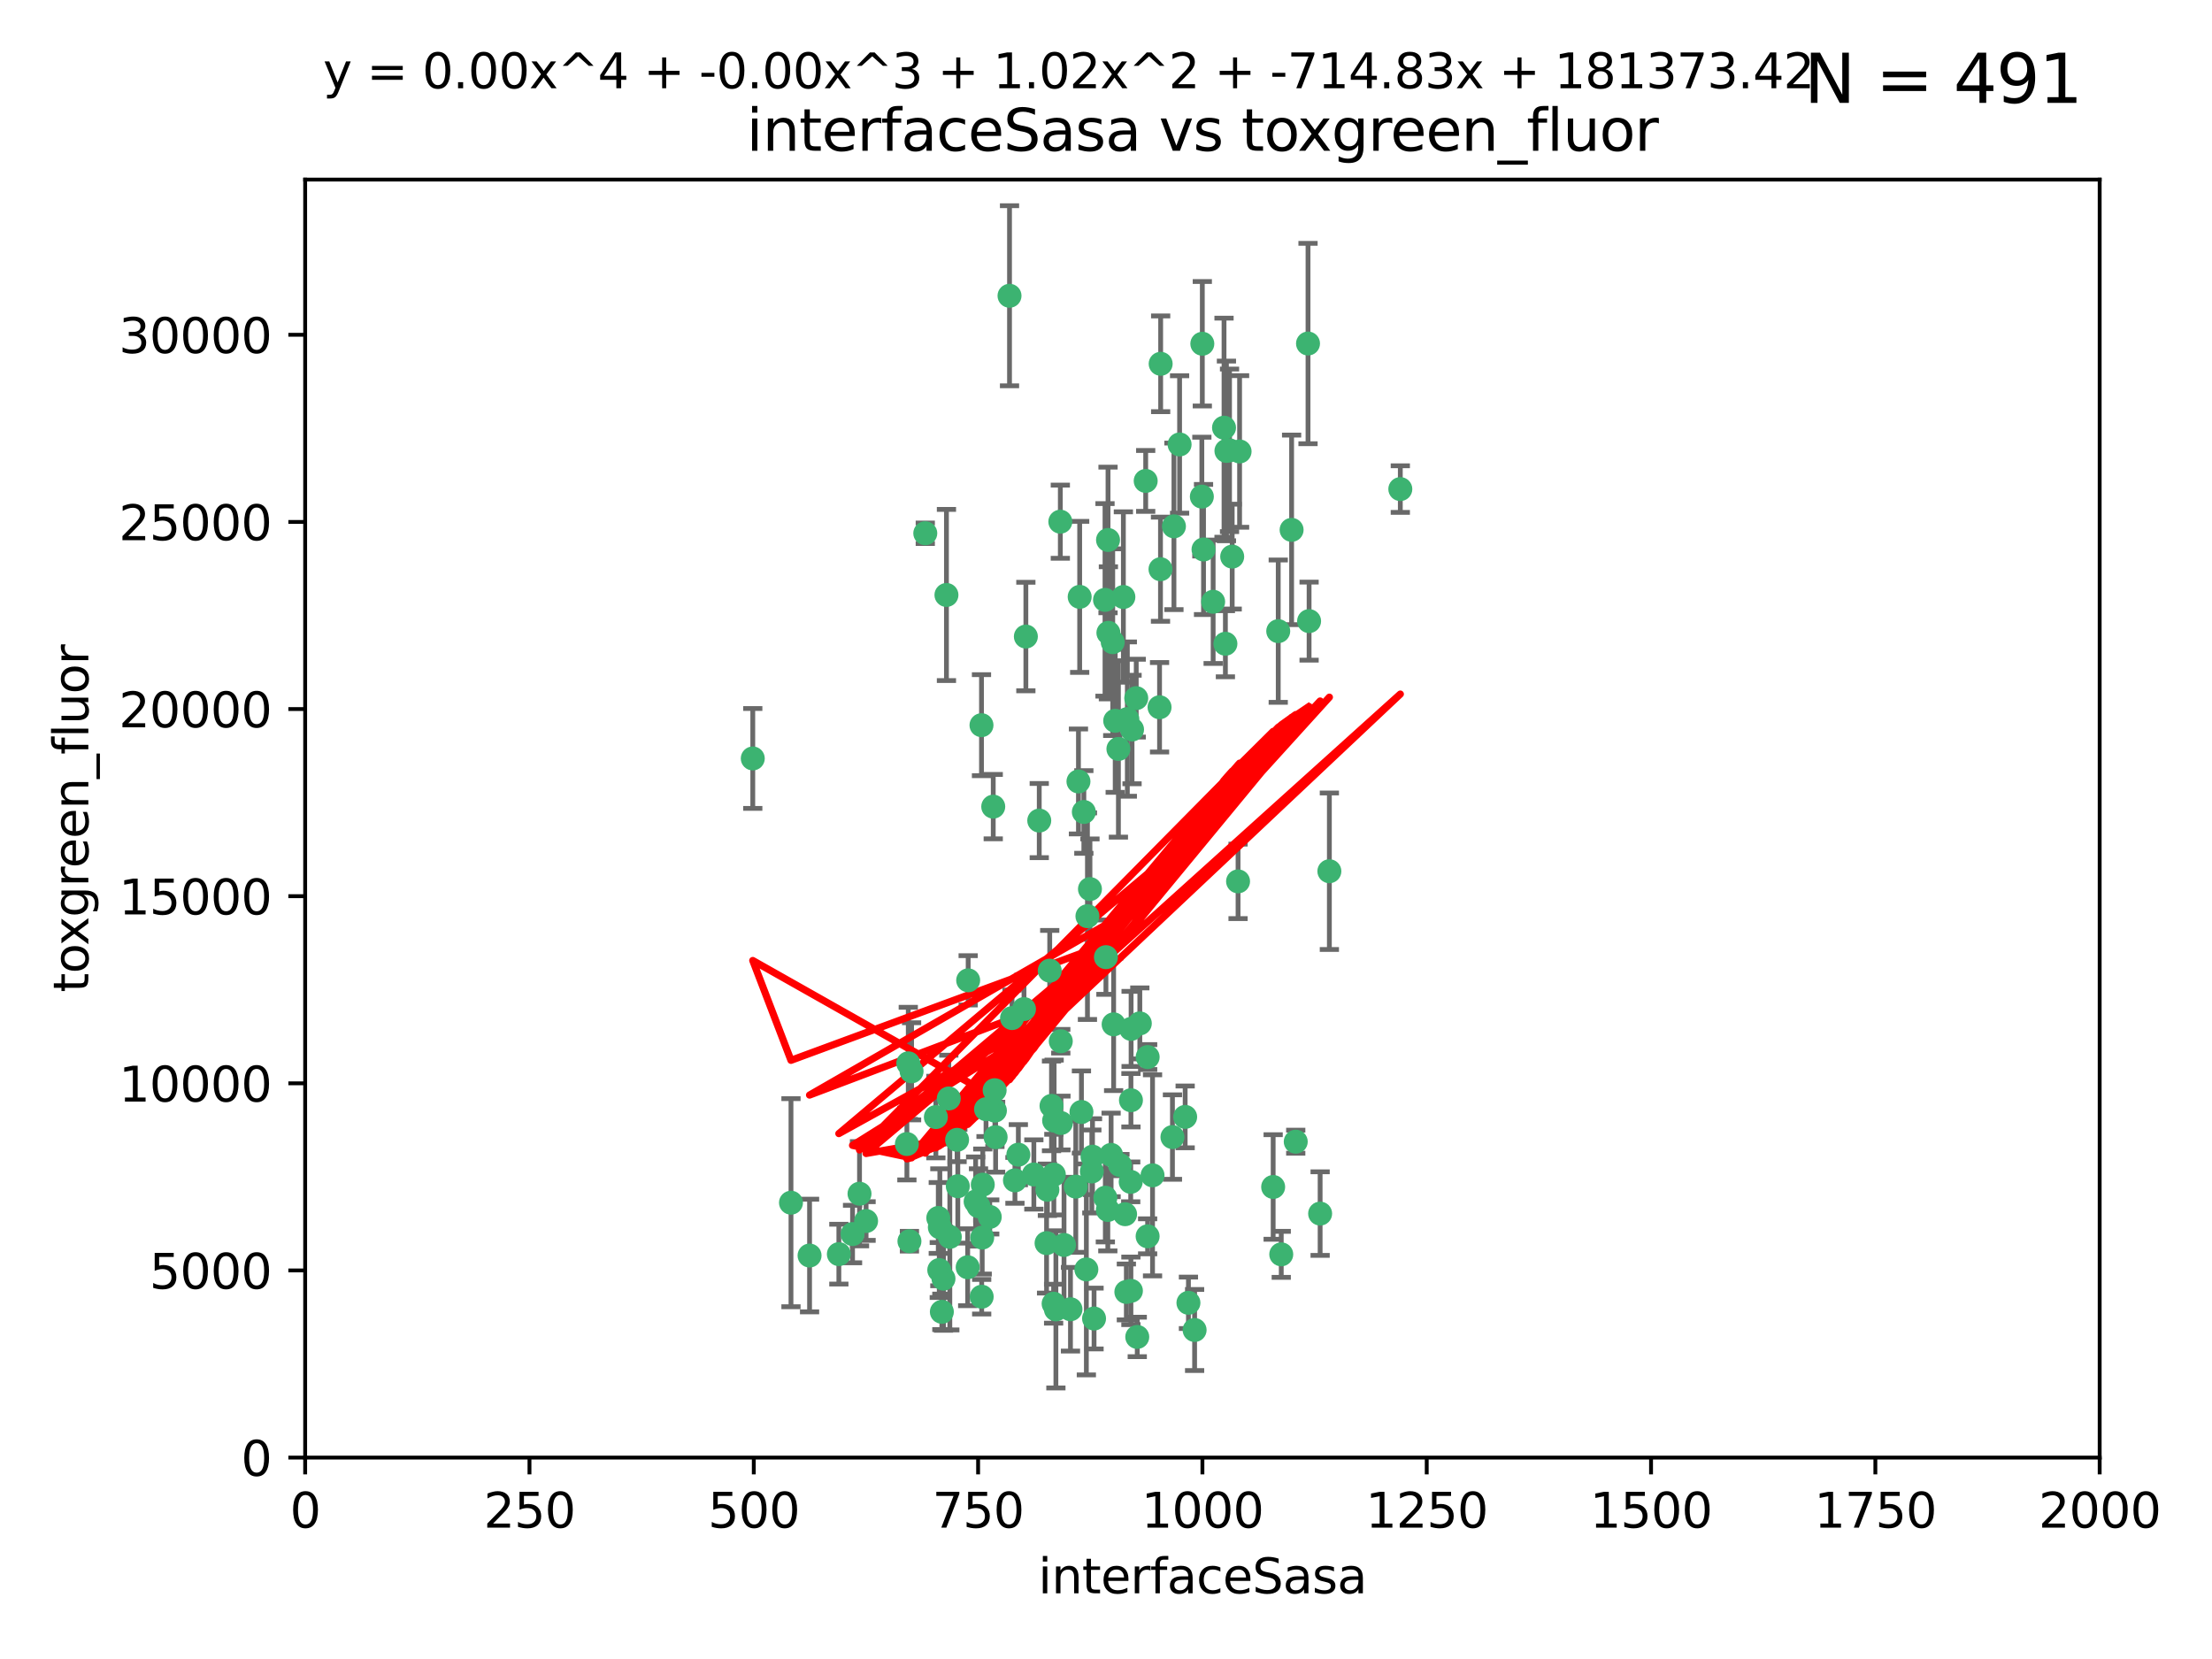 <?xml version="1.0" encoding="utf-8" standalone="no"?>
<!DOCTYPE svg PUBLIC "-//W3C//DTD SVG 1.1//EN"
  "http://www.w3.org/Graphics/SVG/1.1/DTD/svg11.dtd">
<svg xmlns:xlink="http://www.w3.org/1999/xlink" width="460.8pt" height="345.6pt" viewBox="0 0 460.8 345.6" xmlns="http://www.w3.org/2000/svg" version="1.1">
 <defs>
  <style type="text/css">*{stroke-linejoin: round; stroke-linecap: butt}</style>
 </defs>
 <g id="figure_1">
  <g id="patch_1">
   <path d="M 0 345.6 
L 460.8 345.6 
L 460.8 0 
L 0 0 
z
" style="fill: #ffffff"/>
  </g>
  <g id="axes_1">
   <g id="patch_2">
    <path d="M 63.571 303.64 
L 437.4 303.64 
L 437.4 37.411 
L 63.571 37.411 
z
" style="fill: #ffffff"/>
   </g>
   <g id="PathCollection_1">
    <defs>
     <path id="m39647d4a10" d="M 0 1.118 
C 0.297 1.118 0.581 1 0.791 0.791 
C 1 0.581 1.118 0.297 1.118 0 
C 1.118 -0.297 1 -0.581 0.791 -0.791 
C 0.581 -1 0.297 -1.118 0 -1.118 
C -0.297 -1.118 -0.581 -1 -0.791 -0.791 
C -1 -0.581 -1.118 -0.297 -1.118 0 
C -1.118 0.297 -1 0.581 -0.791 0.791 
C -0.581 1 -0.297 1.118 0 1.118 
z
" style="stroke: #3cb371"/>
    </defs>
    <g clip-path="url(#p3da4de383b)">
     <use xlink:href="#m39647d4a10" x="272.484" y="71.562" style="fill: #3cb371; stroke: #3cb371"/>
     <use xlink:href="#m39647d4a10" x="266.28" y="131.48" style="fill: #3cb371; stroke: #3cb371"/>
     <use xlink:href="#m39647d4a10" x="250.716" y="114.467" style="fill: #3cb371; stroke: #3cb371"/>
     <use xlink:href="#m39647d4a10" x="269.065" y="110.38" style="fill: #3cb371; stroke: #3cb371"/>
     <use xlink:href="#m39647d4a10" x="254.987" y="89.097" style="fill: #3cb371; stroke: #3cb371"/>
     <use xlink:href="#m39647d4a10" x="220.886" y="108.676" style="fill: #3cb371; stroke: #3cb371"/>
     <use xlink:href="#m39647d4a10" x="174.75" y="261.259" style="fill: #3cb371; stroke: #3cb371"/>
     <use xlink:href="#m39647d4a10" x="241.787" y="75.786" style="fill: #3cb371; stroke: #3cb371"/>
     <use xlink:href="#m39647d4a10" x="252.721" y="125.356" style="fill: #3cb371; stroke: #3cb371"/>
     <use xlink:href="#m39647d4a10" x="258.229" y="94.046" style="fill: #3cb371; stroke: #3cb371"/>
     <use xlink:href="#m39647d4a10" x="232.987" y="156.019" style="fill: #3cb371; stroke: #3cb371"/>
     <use xlink:href="#m39647d4a10" x="241.557" y="147.335" style="fill: #3cb371; stroke: #3cb371"/>
     <use xlink:href="#m39647d4a10" x="230.194" y="124.965" style="fill: #3cb371; stroke: #3cb371"/>
     <use xlink:href="#m39647d4a10" x="255.489" y="93.933" style="fill: #3cb371; stroke: #3cb371"/>
     <use xlink:href="#m39647d4a10" x="256.689" y="115.953" style="fill: #3cb371; stroke: #3cb371"/>
     <use xlink:href="#m39647d4a10" x="244.553" y="109.646" style="fill: #3cb371; stroke: #3cb371"/>
     <use xlink:href="#m39647d4a10" x="250.368" y="103.453" style="fill: #3cb371; stroke: #3cb371"/>
     <use xlink:href="#m39647d4a10" x="232.318" y="150.153" style="fill: #3cb371; stroke: #3cb371"/>
     <use xlink:href="#m39647d4a10" x="256.134" y="93.812" style="fill: #3cb371; stroke: #3cb371"/>
     <use xlink:href="#m39647d4a10" x="234.02" y="124.367" style="fill: #3cb371; stroke: #3cb371"/>
     <use xlink:href="#m39647d4a10" x="216.495" y="170.94" style="fill: #3cb371; stroke: #3cb371"/>
     <use xlink:href="#m39647d4a10" x="272.708" y="129.389" style="fill: #3cb371; stroke: #3cb371"/>
     <use xlink:href="#m39647d4a10" x="238.669" y="100.184" style="fill: #3cb371; stroke: #3cb371"/>
     <use xlink:href="#m39647d4a10" x="241.753" y="118.577" style="fill: #3cb371; stroke: #3cb371"/>
     <use xlink:href="#m39647d4a10" x="245.731" y="92.588" style="fill: #3cb371; stroke: #3cb371"/>
     <use xlink:href="#m39647d4a10" x="227.058" y="185.208" style="fill: #3cb371; stroke: #3cb371"/>
     <use xlink:href="#m39647d4a10" x="266.908" y="261.303" style="fill: #3cb371; stroke: #3cb371"/>
     <use xlink:href="#m39647d4a10" x="269.927" y="237.833" style="fill: #3cb371; stroke: #3cb371"/>
     <use xlink:href="#m39647d4a10" x="240.095" y="244.844" style="fill: #3cb371; stroke: #3cb371"/>
     <use xlink:href="#m39647d4a10" x="219.594" y="233.44" style="fill: #3cb371; stroke: #3cb371"/>
     <use xlink:href="#m39647d4a10" x="291.711" y="101.886" style="fill: #3cb371; stroke: #3cb371"/>
     <use xlink:href="#m39647d4a10" x="224.916" y="124.337" style="fill: #3cb371; stroke: #3cb371"/>
     <use xlink:href="#m39647d4a10" x="250.465" y="71.61" style="fill: #3cb371; stroke: #3cb371"/>
     <use xlink:href="#m39647d4a10" x="244.243" y="236.871" style="fill: #3cb371; stroke: #3cb371"/>
     <use xlink:href="#m39647d4a10" x="204.462" y="151.067" style="fill: #3cb371; stroke: #3cb371"/>
     <use xlink:href="#m39647d4a10" x="218.677" y="202.203" style="fill: #3cb371; stroke: #3cb371"/>
     <use xlink:href="#m39647d4a10" x="201.688" y="204.22" style="fill: #3cb371; stroke: #3cb371"/>
     <use xlink:href="#m39647d4a10" x="204.731" y="246.787" style="fill: #3cb371; stroke: #3cb371"/>
     <use xlink:href="#m39647d4a10" x="231.802" y="133.776" style="fill: #3cb371; stroke: #3cb371"/>
     <use xlink:href="#m39647d4a10" x="192.753" y="111.087" style="fill: #3cb371; stroke: #3cb371"/>
     <use xlink:href="#m39647d4a10" x="230.822" y="112.487" style="fill: #3cb371; stroke: #3cb371"/>
     <use xlink:href="#m39647d4a10" x="210.301" y="61.614" style="fill: #3cb371; stroke: #3cb371"/>
     <use xlink:href="#m39647d4a10" x="224.662" y="162.792" style="fill: #3cb371; stroke: #3cb371"/>
     <use xlink:href="#m39647d4a10" x="204.503" y="270.13" style="fill: #3cb371; stroke: #3cb371"/>
     <use xlink:href="#m39647d4a10" x="275.007" y="252.814" style="fill: #3cb371; stroke: #3cb371"/>
     <use xlink:href="#m39647d4a10" x="236.699" y="145.439" style="fill: #3cb371; stroke: #3cb371"/>
     <use xlink:href="#m39647d4a10" x="219.534" y="244.691" style="fill: #3cb371; stroke: #3cb371"/>
     <use xlink:href="#m39647d4a10" x="255.273" y="134.104" style="fill: #3cb371; stroke: #3cb371"/>
     <use xlink:href="#m39647d4a10" x="265.222" y="247.267" style="fill: #3cb371; stroke: #3cb371"/>
     <use xlink:href="#m39647d4a10" x="179.053" y="248.674" style="fill: #3cb371; stroke: #3cb371"/>
     <use xlink:href="#m39647d4a10" x="230.901" y="131.829" style="fill: #3cb371; stroke: #3cb371"/>
     <use xlink:href="#m39647d4a10" x="234.375" y="252.941" style="fill: #3cb371; stroke: #3cb371"/>
     <use xlink:href="#m39647d4a10" x="221.654" y="259.35" style="fill: #3cb371; stroke: #3cb371"/>
     <use xlink:href="#m39647d4a10" x="212.14" y="240.543" style="fill: #3cb371; stroke: #3cb371"/>
     <use xlink:href="#m39647d4a10" x="239.071" y="257.545" style="fill: #3cb371; stroke: #3cb371"/>
     <use xlink:href="#m39647d4a10" x="213.706" y="132.603" style="fill: #3cb371; stroke: #3cb371"/>
     <use xlink:href="#m39647d4a10" x="195.666" y="264.57" style="fill: #3cb371; stroke: #3cb371"/>
     <use xlink:href="#m39647d4a10" x="206.91" y="168.036" style="fill: #3cb371; stroke: #3cb371"/>
     <use xlink:href="#m39647d4a10" x="235.596" y="229.198" style="fill: #3cb371; stroke: #3cb371"/>
     <use xlink:href="#m39647d4a10" x="247.573" y="271.4" style="fill: #3cb371; stroke: #3cb371"/>
     <use xlink:href="#m39647d4a10" x="226.534" y="190.856" style="fill: #3cb371; stroke: #3cb371"/>
     <use xlink:href="#m39647d4a10" x="230.779" y="252.059" style="fill: #3cb371; stroke: #3cb371"/>
     <use xlink:href="#m39647d4a10" x="224.106" y="247.195" style="fill: #3cb371; stroke: #3cb371"/>
     <use xlink:href="#m39647d4a10" x="235.59" y="268.906" style="fill: #3cb371; stroke: #3cb371"/>
     <use xlink:href="#m39647d4a10" x="201.587" y="263.993" style="fill: #3cb371; stroke: #3cb371"/>
     <use xlink:href="#m39647d4a10" x="236.912" y="278.508" style="fill: #3cb371; stroke: #3cb371"/>
     <use xlink:href="#m39647d4a10" x="203.841" y="251.277" style="fill: #3cb371; stroke: #3cb371"/>
     <use xlink:href="#m39647d4a10" x="219.488" y="271.584" style="fill: #3cb371; stroke: #3cb371"/>
     <use xlink:href="#m39647d4a10" x="196.206" y="273.278" style="fill: #3cb371; stroke: #3cb371"/>
     <use xlink:href="#m39647d4a10" x="189.211" y="221.508" style="fill: #3cb371; stroke: #3cb371"/>
     <use xlink:href="#m39647d4a10" x="226.308" y="264.442" style="fill: #3cb371; stroke: #3cb371"/>
     <use xlink:href="#m39647d4a10" x="188.922" y="238.323" style="fill: #3cb371; stroke: #3cb371"/>
     <use xlink:href="#m39647d4a10" x="203.241" y="250.302" style="fill: #3cb371; stroke: #3cb371"/>
     <use xlink:href="#m39647d4a10" x="219.05" y="230.378" style="fill: #3cb371; stroke: #3cb371"/>
     <use xlink:href="#m39647d4a10" x="199.379" y="237.447" style="fill: #3cb371; stroke: #3cb371"/>
     <use xlink:href="#m39647d4a10" x="237.446" y="213.194" style="fill: #3cb371; stroke: #3cb371"/>
     <use xlink:href="#m39647d4a10" x="215.37" y="244.666" style="fill: #3cb371; stroke: #3cb371"/>
     <use xlink:href="#m39647d4a10" x="196.546" y="266.371" style="fill: #3cb371; stroke: #3cb371"/>
     <use xlink:href="#m39647d4a10" x="207.258" y="231.362" style="fill: #3cb371; stroke: #3cb371"/>
     <use xlink:href="#m39647d4a10" x="195.462" y="253.724" style="fill: #3cb371; stroke: #3cb371"/>
     <use xlink:href="#m39647d4a10" x="206.181" y="253.509" style="fill: #3cb371; stroke: #3cb371"/>
     <use xlink:href="#m39647d4a10" x="239.078" y="220.207" style="fill: #3cb371; stroke: #3cb371"/>
     <use xlink:href="#m39647d4a10" x="248.859" y="277.063" style="fill: #3cb371; stroke: #3cb371"/>
     <use xlink:href="#m39647d4a10" x="231.989" y="213.39" style="fill: #3cb371; stroke: #3cb371"/>
     <use xlink:href="#m39647d4a10" x="227.45" y="244.037" style="fill: #3cb371; stroke: #3cb371"/>
     <use xlink:href="#m39647d4a10" x="220.981" y="216.908" style="fill: #3cb371; stroke: #3cb371"/>
     <use xlink:href="#m39647d4a10" x="233.306" y="242.699" style="fill: #3cb371; stroke: #3cb371"/>
     <use xlink:href="#m39647d4a10" x="195.787" y="255.666" style="fill: #3cb371; stroke: #3cb371"/>
     <use xlink:href="#m39647d4a10" x="213.318" y="210.208" style="fill: #3cb371; stroke: #3cb371"/>
     <use xlink:href="#m39647d4a10" x="235.826" y="151.97" style="fill: #3cb371; stroke: #3cb371"/>
     <use xlink:href="#m39647d4a10" x="230.385" y="199.394" style="fill: #3cb371; stroke: #3cb371"/>
     <use xlink:href="#m39647d4a10" x="276.932" y="181.494" style="fill: #3cb371; stroke: #3cb371"/>
     <use xlink:href="#m39647d4a10" x="189.452" y="258.565" style="fill: #3cb371; stroke: #3cb371"/>
     <use xlink:href="#m39647d4a10" x="246.891" y="232.67" style="fill: #3cb371; stroke: #3cb371"/>
     <use xlink:href="#m39647d4a10" x="204.611" y="257.812" style="fill: #3cb371; stroke: #3cb371"/>
     <use xlink:href="#m39647d4a10" x="257.91" y="183.606" style="fill: #3cb371; stroke: #3cb371"/>
     <use xlink:href="#m39647d4a10" x="194.959" y="232.704" style="fill: #3cb371; stroke: #3cb371"/>
     <use xlink:href="#m39647d4a10" x="218.192" y="247.85" style="fill: #3cb371; stroke: #3cb371"/>
     <use xlink:href="#m39647d4a10" x="219.963" y="272.768" style="fill: #3cb371; stroke: #3cb371"/>
     <use xlink:href="#m39647d4a10" x="177.602" y="257.076" style="fill: #3cb371; stroke: #3cb371"/>
     <use xlink:href="#m39647d4a10" x="189.899" y="223.176" style="fill: #3cb371; stroke: #3cb371"/>
     <use xlink:href="#m39647d4a10" x="227.589" y="240.958" style="fill: #3cb371; stroke: #3cb371"/>
     <use xlink:href="#m39647d4a10" x="210.824" y="212.083" style="fill: #3cb371; stroke: #3cb371"/>
     <use xlink:href="#m39647d4a10" x="227.91" y="274.674" style="fill: #3cb371; stroke: #3cb371"/>
     <use xlink:href="#m39647d4a10" x="180.421" y="254.362" style="fill: #3cb371; stroke: #3cb371"/>
     <use xlink:href="#m39647d4a10" x="197.864" y="257.661" style="fill: #3cb371; stroke: #3cb371"/>
     <use xlink:href="#m39647d4a10" x="231.463" y="240.585" style="fill: #3cb371; stroke: #3cb371"/>
     <use xlink:href="#m39647d4a10" x="205.407" y="231.059" style="fill: #3cb371; stroke: #3cb371"/>
     <use xlink:href="#m39647d4a10" x="235.63" y="214.339" style="fill: #3cb371; stroke: #3cb371"/>
     <use xlink:href="#m39647d4a10" x="234.846" y="149.795" style="fill: #3cb371; stroke: #3cb371"/>
     <use xlink:href="#m39647d4a10" x="234.641" y="269.137" style="fill: #3cb371; stroke: #3cb371"/>
     <use xlink:href="#m39647d4a10" x="168.647" y="261.551" style="fill: #3cb371; stroke: #3cb371"/>
     <use xlink:href="#m39647d4a10" x="223" y="272.741" style="fill: #3cb371; stroke: #3cb371"/>
     <use xlink:href="#m39647d4a10" x="197.163" y="123.943" style="fill: #3cb371; stroke: #3cb371"/>
     <use xlink:href="#m39647d4a10" x="225.284" y="231.646" style="fill: #3cb371; stroke: #3cb371"/>
     <use xlink:href="#m39647d4a10" x="218.019" y="258.966" style="fill: #3cb371; stroke: #3cb371"/>
     <use xlink:href="#m39647d4a10" x="225.785" y="169.147" style="fill: #3cb371; stroke: #3cb371"/>
     <use xlink:href="#m39647d4a10" x="221.011" y="233.943" style="fill: #3cb371; stroke: #3cb371"/>
     <use xlink:href="#m39647d4a10" x="211.432" y="245.892" style="fill: #3cb371; stroke: #3cb371"/>
     <use xlink:href="#m39647d4a10" x="199.529" y="247.114" style="fill: #3cb371; stroke: #3cb371"/>
     <use xlink:href="#m39647d4a10" x="235.549" y="246.204" style="fill: #3cb371; stroke: #3cb371"/>
     <use xlink:href="#m39647d4a10" x="197.651" y="228.828" style="fill: #3cb371; stroke: #3cb371"/>
     <use xlink:href="#m39647d4a10" x="207.406" y="236.892" style="fill: #3cb371; stroke: #3cb371"/>
     <use xlink:href="#m39647d4a10" x="207.202" y="227.107" style="fill: #3cb371; stroke: #3cb371"/>
     <use xlink:href="#m39647d4a10" x="156.817" y="157.999" style="fill: #3cb371; stroke: #3cb371"/>
     <use xlink:href="#m39647d4a10" x="164.776" y="250.544" style="fill: #3cb371; stroke: #3cb371"/>
     <use xlink:href="#m39647d4a10" x="230.263" y="249.505" style="fill: #3cb371; stroke: #3cb371"/>
    </g>
   </g>
   <g id="matplotlib.axis_1">
    <g id="xtick_1">
     <g id="line2d_1">
      <defs>
       <path id="mbb7b36e1be" d="M 0 0 
L 0 3.5 
" style="stroke: #000000; stroke-width: 0.8"/>
      </defs>
      <g>
       <use xlink:href="#mbb7b36e1be" x="63.571" y="303.64" style="stroke: #000000; stroke-width: 0.8"/>
      </g>
     </g>
     <g id="text_1">
      <!-- 0 -->
      <g transform="translate(60.39 318.238)scale(0.1 -0.1)">
       <defs>
        <path id="DejaVuSans-30" d="M 2034 4250 
Q 1547 4250 1301 3770 
Q 1056 3291 1056 2328 
Q 1056 1369 1301 889 
Q 1547 409 2034 409 
Q 2525 409 2770 889 
Q 3016 1369 3016 2328 
Q 3016 3291 2770 3770 
Q 2525 4250 2034 4250 
z
M 2034 4750 
Q 2819 4750 3233 4129 
Q 3647 3509 3647 2328 
Q 3647 1150 3233 529 
Q 2819 -91 2034 -91 
Q 1250 -91 836 529 
Q 422 1150 422 2328 
Q 422 3509 836 4129 
Q 1250 4750 2034 4750 
z
" transform="scale(0.016)"/>
       </defs>
       <use xlink:href="#DejaVuSans-30"/>
      </g>
     </g>
    </g>
    <g id="xtick_2">
     <g id="line2d_2">
      <g>
       <use xlink:href="#mbb7b36e1be" x="110.3" y="303.64" style="stroke: #000000; stroke-width: 0.8"/>
      </g>
     </g>
     <g id="text_2">
      <!-- 250 -->
      <g transform="translate(100.756 318.238)scale(0.1 -0.1)">
       <defs>
        <path id="DejaVuSans-32" d="M 1228 531 
L 3431 531 
L 3431 0 
L 469 0 
L 469 531 
Q 828 903 1448 1529 
Q 2069 2156 2228 2338 
Q 2531 2678 2651 2914 
Q 2772 3150 2772 3378 
Q 2772 3750 2511 3984 
Q 2250 4219 1831 4219 
Q 1534 4219 1204 4116 
Q 875 4013 500 3803 
L 500 4441 
Q 881 4594 1212 4672 
Q 1544 4750 1819 4750 
Q 2544 4750 2975 4387 
Q 3406 4025 3406 3419 
Q 3406 3131 3298 2873 
Q 3191 2616 2906 2266 
Q 2828 2175 2409 1742 
Q 1991 1309 1228 531 
z
" transform="scale(0.016)"/>
        <path id="DejaVuSans-35" d="M 691 4666 
L 3169 4666 
L 3169 4134 
L 1269 4134 
L 1269 2991 
Q 1406 3038 1543 3061 
Q 1681 3084 1819 3084 
Q 2600 3084 3056 2656 
Q 3513 2228 3513 1497 
Q 3513 744 3044 326 
Q 2575 -91 1722 -91 
Q 1428 -91 1123 -41 
Q 819 9 494 109 
L 494 744 
Q 775 591 1075 516 
Q 1375 441 1709 441 
Q 2250 441 2565 725 
Q 2881 1009 2881 1497 
Q 2881 1984 2565 2268 
Q 2250 2553 1709 2553 
Q 1456 2553 1204 2497 
Q 953 2441 691 2322 
L 691 4666 
z
" transform="scale(0.016)"/>
       </defs>
       <use xlink:href="#DejaVuSans-32"/>
       <use xlink:href="#DejaVuSans-35" x="63.623"/>
       <use xlink:href="#DejaVuSans-30" x="127.246"/>
      </g>
     </g>
    </g>
    <g id="xtick_3">
     <g id="line2d_3">
      <g>
       <use xlink:href="#mbb7b36e1be" x="157.028" y="303.64" style="stroke: #000000; stroke-width: 0.8"/>
      </g>
     </g>
     <g id="text_3">
      <!-- 500 -->
      <g transform="translate(147.485 318.238)scale(0.1 -0.1)">
       <use xlink:href="#DejaVuSans-35"/>
       <use xlink:href="#DejaVuSans-30" x="63.623"/>
       <use xlink:href="#DejaVuSans-30" x="127.246"/>
      </g>
     </g>
    </g>
    <g id="xtick_4">
     <g id="line2d_4">
      <g>
       <use xlink:href="#mbb7b36e1be" x="203.757" y="303.64" style="stroke: #000000; stroke-width: 0.8"/>
      </g>
     </g>
     <g id="text_4">
      <!-- 750 -->
      <g transform="translate(194.213 318.238)scale(0.1 -0.1)">
       <defs>
        <path id="DejaVuSans-37" d="M 525 4666 
L 3525 4666 
L 3525 4397 
L 1831 0 
L 1172 0 
L 2766 4134 
L 525 4134 
L 525 4666 
z
" transform="scale(0.016)"/>
       </defs>
       <use xlink:href="#DejaVuSans-37"/>
       <use xlink:href="#DejaVuSans-35" x="63.623"/>
       <use xlink:href="#DejaVuSans-30" x="127.246"/>
      </g>
     </g>
    </g>
    <g id="xtick_5">
     <g id="line2d_5">
      <g>
       <use xlink:href="#mbb7b36e1be" x="250.486" y="303.64" style="stroke: #000000; stroke-width: 0.8"/>
      </g>
     </g>
     <g id="text_5">
      <!-- 1000 -->
      <g transform="translate(237.761 318.238)scale(0.1 -0.1)">
       <defs>
        <path id="DejaVuSans-31" d="M 794 531 
L 1825 531 
L 1825 4091 
L 703 3866 
L 703 4441 
L 1819 4666 
L 2450 4666 
L 2450 531 
L 3481 531 
L 3481 0 
L 794 0 
L 794 531 
z
" transform="scale(0.016)"/>
       </defs>
       <use xlink:href="#DejaVuSans-31"/>
       <use xlink:href="#DejaVuSans-30" x="63.623"/>
       <use xlink:href="#DejaVuSans-30" x="127.246"/>
       <use xlink:href="#DejaVuSans-30" x="190.869"/>
      </g>
     </g>
    </g>
    <g id="xtick_6">
     <g id="line2d_6">
      <g>
       <use xlink:href="#mbb7b36e1be" x="297.214" y="303.64" style="stroke: #000000; stroke-width: 0.8"/>
      </g>
     </g>
     <g id="text_6">
      <!-- 1250 -->
      <g transform="translate(284.489 318.238)scale(0.1 -0.1)">
       <use xlink:href="#DejaVuSans-31"/>
       <use xlink:href="#DejaVuSans-32" x="63.623"/>
       <use xlink:href="#DejaVuSans-35" x="127.246"/>
       <use xlink:href="#DejaVuSans-30" x="190.869"/>
      </g>
     </g>
    </g>
    <g id="xtick_7">
     <g id="line2d_7">
      <g>
       <use xlink:href="#mbb7b36e1be" x="343.943" y="303.64" style="stroke: #000000; stroke-width: 0.8"/>
      </g>
     </g>
     <g id="text_7">
      <!-- 1500 -->
      <g transform="translate(331.218 318.238)scale(0.1 -0.1)">
       <use xlink:href="#DejaVuSans-31"/>
       <use xlink:href="#DejaVuSans-35" x="63.623"/>
       <use xlink:href="#DejaVuSans-30" x="127.246"/>
       <use xlink:href="#DejaVuSans-30" x="190.869"/>
      </g>
     </g>
    </g>
    <g id="xtick_8">
     <g id="line2d_8">
      <g>
       <use xlink:href="#mbb7b36e1be" x="390.671" y="303.64" style="stroke: #000000; stroke-width: 0.8"/>
      </g>
     </g>
     <g id="text_8">
      <!-- 1750 -->
      <g transform="translate(377.946 318.238)scale(0.1 -0.1)">
       <use xlink:href="#DejaVuSans-31"/>
       <use xlink:href="#DejaVuSans-37" x="63.623"/>
       <use xlink:href="#DejaVuSans-35" x="127.246"/>
       <use xlink:href="#DejaVuSans-30" x="190.869"/>
      </g>
     </g>
    </g>
    <g id="xtick_9">
     <g id="line2d_9">
      <g>
       <use xlink:href="#mbb7b36e1be" x="437.4" y="303.64" style="stroke: #000000; stroke-width: 0.8"/>
      </g>
     </g>
     <g id="text_9">
      <!-- 2000 -->
      <g transform="translate(424.675 318.238)scale(0.1 -0.1)">
       <use xlink:href="#DejaVuSans-32"/>
       <use xlink:href="#DejaVuSans-30" x="63.623"/>
       <use xlink:href="#DejaVuSans-30" x="127.246"/>
       <use xlink:href="#DejaVuSans-30" x="190.869"/>
      </g>
     </g>
    </g>
    <g id="text_10">
     <!-- interfaceSasa -->
     <g transform="translate(216.279 331.917)scale(0.1 -0.1)">
      <defs>
       <path id="DejaVuSans-69" d="M 603 3500 
L 1178 3500 
L 1178 0 
L 603 0 
L 603 3500 
z
M 603 4863 
L 1178 4863 
L 1178 4134 
L 603 4134 
L 603 4863 
z
" transform="scale(0.016)"/>
       <path id="DejaVuSans-6e" d="M 3513 2113 
L 3513 0 
L 2938 0 
L 2938 2094 
Q 2938 2591 2744 2837 
Q 2550 3084 2163 3084 
Q 1697 3084 1428 2787 
Q 1159 2491 1159 1978 
L 1159 0 
L 581 0 
L 581 3500 
L 1159 3500 
L 1159 2956 
Q 1366 3272 1645 3428 
Q 1925 3584 2291 3584 
Q 2894 3584 3203 3211 
Q 3513 2838 3513 2113 
z
" transform="scale(0.016)"/>
       <path id="DejaVuSans-74" d="M 1172 4494 
L 1172 3500 
L 2356 3500 
L 2356 3053 
L 1172 3053 
L 1172 1153 
Q 1172 725 1289 603 
Q 1406 481 1766 481 
L 2356 481 
L 2356 0 
L 1766 0 
Q 1100 0 847 248 
Q 594 497 594 1153 
L 594 3053 
L 172 3053 
L 172 3500 
L 594 3500 
L 594 4494 
L 1172 4494 
z
" transform="scale(0.016)"/>
       <path id="DejaVuSans-65" d="M 3597 1894 
L 3597 1613 
L 953 1613 
Q 991 1019 1311 708 
Q 1631 397 2203 397 
Q 2534 397 2845 478 
Q 3156 559 3463 722 
L 3463 178 
Q 3153 47 2828 -22 
Q 2503 -91 2169 -91 
Q 1331 -91 842 396 
Q 353 884 353 1716 
Q 353 2575 817 3079 
Q 1281 3584 2069 3584 
Q 2775 3584 3186 3129 
Q 3597 2675 3597 1894 
z
M 3022 2063 
Q 3016 2534 2758 2815 
Q 2500 3097 2075 3097 
Q 1594 3097 1305 2825 
Q 1016 2553 972 2059 
L 3022 2063 
z
" transform="scale(0.016)"/>
       <path id="DejaVuSans-72" d="M 2631 2963 
Q 2534 3019 2420 3045 
Q 2306 3072 2169 3072 
Q 1681 3072 1420 2755 
Q 1159 2438 1159 1844 
L 1159 0 
L 581 0 
L 581 3500 
L 1159 3500 
L 1159 2956 
Q 1341 3275 1631 3429 
Q 1922 3584 2338 3584 
Q 2397 3584 2469 3576 
Q 2541 3569 2628 3553 
L 2631 2963 
z
" transform="scale(0.016)"/>
       <path id="DejaVuSans-66" d="M 2375 4863 
L 2375 4384 
L 1825 4384 
Q 1516 4384 1395 4259 
Q 1275 4134 1275 3809 
L 1275 3500 
L 2222 3500 
L 2222 3053 
L 1275 3053 
L 1275 0 
L 697 0 
L 697 3053 
L 147 3053 
L 147 3500 
L 697 3500 
L 697 3744 
Q 697 4328 969 4595 
Q 1241 4863 1831 4863 
L 2375 4863 
z
" transform="scale(0.016)"/>
       <path id="DejaVuSans-61" d="M 2194 1759 
Q 1497 1759 1228 1600 
Q 959 1441 959 1056 
Q 959 750 1161 570 
Q 1363 391 1709 391 
Q 2188 391 2477 730 
Q 2766 1069 2766 1631 
L 2766 1759 
L 2194 1759 
z
M 3341 1997 
L 3341 0 
L 2766 0 
L 2766 531 
Q 2569 213 2275 61 
Q 1981 -91 1556 -91 
Q 1019 -91 701 211 
Q 384 513 384 1019 
Q 384 1609 779 1909 
Q 1175 2209 1959 2209 
L 2766 2209 
L 2766 2266 
Q 2766 2663 2505 2880 
Q 2244 3097 1772 3097 
Q 1472 3097 1187 3025 
Q 903 2953 641 2809 
L 641 3341 
Q 956 3463 1253 3523 
Q 1550 3584 1831 3584 
Q 2591 3584 2966 3190 
Q 3341 2797 3341 1997 
z
" transform="scale(0.016)"/>
       <path id="DejaVuSans-63" d="M 3122 3366 
L 3122 2828 
Q 2878 2963 2633 3030 
Q 2388 3097 2138 3097 
Q 1578 3097 1268 2742 
Q 959 2388 959 1747 
Q 959 1106 1268 751 
Q 1578 397 2138 397 
Q 2388 397 2633 464 
Q 2878 531 3122 666 
L 3122 134 
Q 2881 22 2623 -34 
Q 2366 -91 2075 -91 
Q 1284 -91 818 406 
Q 353 903 353 1747 
Q 353 2603 823 3093 
Q 1294 3584 2113 3584 
Q 2378 3584 2631 3529 
Q 2884 3475 3122 3366 
z
" transform="scale(0.016)"/>
       <path id="DejaVuSans-53" d="M 3425 4513 
L 3425 3897 
Q 3066 4069 2747 4153 
Q 2428 4238 2131 4238 
Q 1616 4238 1336 4038 
Q 1056 3838 1056 3469 
Q 1056 3159 1242 3001 
Q 1428 2844 1947 2747 
L 2328 2669 
Q 3034 2534 3370 2195 
Q 3706 1856 3706 1288 
Q 3706 609 3251 259 
Q 2797 -91 1919 -91 
Q 1588 -91 1214 -16 
Q 841 59 441 206 
L 441 856 
Q 825 641 1194 531 
Q 1563 422 1919 422 
Q 2459 422 2753 634 
Q 3047 847 3047 1241 
Q 3047 1584 2836 1778 
Q 2625 1972 2144 2069 
L 1759 2144 
Q 1053 2284 737 2584 
Q 422 2884 422 3419 
Q 422 4038 858 4394 
Q 1294 4750 2059 4750 
Q 2388 4750 2728 4690 
Q 3069 4631 3425 4513 
z
" transform="scale(0.016)"/>
       <path id="DejaVuSans-73" d="M 2834 3397 
L 2834 2853 
Q 2591 2978 2328 3040 
Q 2066 3103 1784 3103 
Q 1356 3103 1142 2972 
Q 928 2841 928 2578 
Q 928 2378 1081 2264 
Q 1234 2150 1697 2047 
L 1894 2003 
Q 2506 1872 2764 1633 
Q 3022 1394 3022 966 
Q 3022 478 2636 193 
Q 2250 -91 1575 -91 
Q 1294 -91 989 -36 
Q 684 19 347 128 
L 347 722 
Q 666 556 975 473 
Q 1284 391 1588 391 
Q 1994 391 2212 530 
Q 2431 669 2431 922 
Q 2431 1156 2273 1281 
Q 2116 1406 1581 1522 
L 1381 1569 
Q 847 1681 609 1914 
Q 372 2147 372 2553 
Q 372 3047 722 3315 
Q 1072 3584 1716 3584 
Q 2034 3584 2315 3537 
Q 2597 3491 2834 3397 
z
" transform="scale(0.016)"/>
      </defs>
      <use xlink:href="#DejaVuSans-69"/>
      <use xlink:href="#DejaVuSans-6e" x="27.783"/>
      <use xlink:href="#DejaVuSans-74" x="91.162"/>
      <use xlink:href="#DejaVuSans-65" x="130.371"/>
      <use xlink:href="#DejaVuSans-72" x="191.895"/>
      <use xlink:href="#DejaVuSans-66" x="233.008"/>
      <use xlink:href="#DejaVuSans-61" x="268.213"/>
      <use xlink:href="#DejaVuSans-63" x="329.492"/>
      <use xlink:href="#DejaVuSans-65" x="384.473"/>
      <use xlink:href="#DejaVuSans-53" x="445.996"/>
      <use xlink:href="#DejaVuSans-61" x="509.473"/>
      <use xlink:href="#DejaVuSans-73" x="570.752"/>
      <use xlink:href="#DejaVuSans-61" x="622.852"/>
     </g>
    </g>
   </g>
   <g id="matplotlib.axis_2">
    <g id="ytick_1">
     <g id="line2d_10">
      <defs>
       <path id="mb9bb8c051d" d="M 0 0 
L -3.5 0 
" style="stroke: #000000; stroke-width: 0.8"/>
      </defs>
      <g>
       <use xlink:href="#mb9bb8c051d" x="63.571" y="303.64" style="stroke: #000000; stroke-width: 0.8"/>
      </g>
     </g>
     <g id="text_11">
      <!-- 0 -->
      <g transform="translate(50.209 307.439)scale(0.1 -0.1)">
       <use xlink:href="#DejaVuSans-30"/>
      </g>
     </g>
    </g>
    <g id="ytick_2">
     <g id="line2d_11">
      <g>
       <use xlink:href="#mb9bb8c051d" x="63.571" y="264.657" style="stroke: #000000; stroke-width: 0.8"/>
      </g>
     </g>
     <g id="text_12">
      <!-- 5000 -->
      <g transform="translate(31.121 268.457)scale(0.1 -0.1)">
       <use xlink:href="#DejaVuSans-35"/>
       <use xlink:href="#DejaVuSans-30" x="63.623"/>
       <use xlink:href="#DejaVuSans-30" x="127.246"/>
       <use xlink:href="#DejaVuSans-30" x="190.869"/>
      </g>
     </g>
    </g>
    <g id="ytick_3">
     <g id="line2d_12">
      <g>
       <use xlink:href="#mb9bb8c051d" x="63.571" y="225.675" style="stroke: #000000; stroke-width: 0.8"/>
      </g>
     </g>
     <g id="text_13">
      <!-- 10000 -->
      <g transform="translate(24.759 229.474)scale(0.1 -0.1)">
       <use xlink:href="#DejaVuSans-31"/>
       <use xlink:href="#DejaVuSans-30" x="63.623"/>
       <use xlink:href="#DejaVuSans-30" x="127.246"/>
       <use xlink:href="#DejaVuSans-30" x="190.869"/>
       <use xlink:href="#DejaVuSans-30" x="254.492"/>
      </g>
     </g>
    </g>
    <g id="ytick_4">
     <g id="line2d_13">
      <g>
       <use xlink:href="#mb9bb8c051d" x="63.571" y="186.692" style="stroke: #000000; stroke-width: 0.8"/>
      </g>
     </g>
     <g id="text_14">
      <!-- 15000 -->
      <g transform="translate(24.759 190.492)scale(0.1 -0.1)">
       <use xlink:href="#DejaVuSans-31"/>
       <use xlink:href="#DejaVuSans-35" x="63.623"/>
       <use xlink:href="#DejaVuSans-30" x="127.246"/>
       <use xlink:href="#DejaVuSans-30" x="190.869"/>
       <use xlink:href="#DejaVuSans-30" x="254.492"/>
      </g>
     </g>
    </g>
    <g id="ytick_5">
     <g id="line2d_14">
      <g>
       <use xlink:href="#mb9bb8c051d" x="63.571" y="147.71" style="stroke: #000000; stroke-width: 0.8"/>
      </g>
     </g>
     <g id="text_15">
      <!-- 20000 -->
      <g transform="translate(24.759 151.509)scale(0.1 -0.1)">
       <use xlink:href="#DejaVuSans-32"/>
       <use xlink:href="#DejaVuSans-30" x="63.623"/>
       <use xlink:href="#DejaVuSans-30" x="127.246"/>
       <use xlink:href="#DejaVuSans-30" x="190.869"/>
       <use xlink:href="#DejaVuSans-30" x="254.492"/>
      </g>
     </g>
    </g>
    <g id="ytick_6">
     <g id="line2d_15">
      <g>
       <use xlink:href="#mb9bb8c051d" x="63.571" y="108.727" style="stroke: #000000; stroke-width: 0.8"/>
      </g>
     </g>
     <g id="text_16">
      <!-- 25000 -->
      <g transform="translate(24.759 112.527)scale(0.1 -0.1)">
       <use xlink:href="#DejaVuSans-32"/>
       <use xlink:href="#DejaVuSans-35" x="63.623"/>
       <use xlink:href="#DejaVuSans-30" x="127.246"/>
       <use xlink:href="#DejaVuSans-30" x="190.869"/>
       <use xlink:href="#DejaVuSans-30" x="254.492"/>
      </g>
     </g>
    </g>
    <g id="ytick_7">
     <g id="line2d_16">
      <g>
       <use xlink:href="#mb9bb8c051d" x="63.571" y="69.745" style="stroke: #000000; stroke-width: 0.8"/>
      </g>
     </g>
     <g id="text_17">
      <!-- 30000 -->
      <g transform="translate(24.759 73.544)scale(0.1 -0.1)">
       <defs>
        <path id="DejaVuSans-33" d="M 2597 2516 
Q 3050 2419 3304 2112 
Q 3559 1806 3559 1356 
Q 3559 666 3084 287 
Q 2609 -91 1734 -91 
Q 1441 -91 1130 -33 
Q 819 25 488 141 
L 488 750 
Q 750 597 1062 519 
Q 1375 441 1716 441 
Q 2309 441 2620 675 
Q 2931 909 2931 1356 
Q 2931 1769 2642 2001 
Q 2353 2234 1838 2234 
L 1294 2234 
L 1294 2753 
L 1863 2753 
Q 2328 2753 2575 2939 
Q 2822 3125 2822 3475 
Q 2822 3834 2567 4026 
Q 2313 4219 1838 4219 
Q 1578 4219 1281 4162 
Q 984 4106 628 3988 
L 628 4550 
Q 988 4650 1302 4700 
Q 1616 4750 1894 4750 
Q 2613 4750 3031 4423 
Q 3450 4097 3450 3541 
Q 3450 3153 3228 2886 
Q 3006 2619 2597 2516 
z
" transform="scale(0.016)"/>
       </defs>
       <use xlink:href="#DejaVuSans-33"/>
       <use xlink:href="#DejaVuSans-30" x="63.623"/>
       <use xlink:href="#DejaVuSans-30" x="127.246"/>
       <use xlink:href="#DejaVuSans-30" x="190.869"/>
       <use xlink:href="#DejaVuSans-30" x="254.492"/>
      </g>
     </g>
    </g>
    <g id="text_18">
     <!-- toxgreen_fluor -->
     <g transform="translate(18.401 206.72)rotate(-90)scale(0.1 -0.1)">
      <defs>
       <path id="DejaVuSans-6f" d="M 1959 3097 
Q 1497 3097 1228 2736 
Q 959 2375 959 1747 
Q 959 1119 1226 758 
Q 1494 397 1959 397 
Q 2419 397 2687 759 
Q 2956 1122 2956 1747 
Q 2956 2369 2687 2733 
Q 2419 3097 1959 3097 
z
M 1959 3584 
Q 2709 3584 3137 3096 
Q 3566 2609 3566 1747 
Q 3566 888 3137 398 
Q 2709 -91 1959 -91 
Q 1206 -91 779 398 
Q 353 888 353 1747 
Q 353 2609 779 3096 
Q 1206 3584 1959 3584 
z
" transform="scale(0.016)"/>
       <path id="DejaVuSans-78" d="M 3513 3500 
L 2247 1797 
L 3578 0 
L 2900 0 
L 1881 1375 
L 863 0 
L 184 0 
L 1544 1831 
L 300 3500 
L 978 3500 
L 1906 2253 
L 2834 3500 
L 3513 3500 
z
" transform="scale(0.016)"/>
       <path id="DejaVuSans-67" d="M 2906 1791 
Q 2906 2416 2648 2759 
Q 2391 3103 1925 3103 
Q 1463 3103 1205 2759 
Q 947 2416 947 1791 
Q 947 1169 1205 825 
Q 1463 481 1925 481 
Q 2391 481 2648 825 
Q 2906 1169 2906 1791 
z
M 3481 434 
Q 3481 -459 3084 -895 
Q 2688 -1331 1869 -1331 
Q 1566 -1331 1297 -1286 
Q 1028 -1241 775 -1147 
L 775 -588 
Q 1028 -725 1275 -790 
Q 1522 -856 1778 -856 
Q 2344 -856 2625 -561 
Q 2906 -266 2906 331 
L 2906 616 
Q 2728 306 2450 153 
Q 2172 0 1784 0 
Q 1141 0 747 490 
Q 353 981 353 1791 
Q 353 2603 747 3093 
Q 1141 3584 1784 3584 
Q 2172 3584 2450 3431 
Q 2728 3278 2906 2969 
L 2906 3500 
L 3481 3500 
L 3481 434 
z
" transform="scale(0.016)"/>
       <path id="DejaVuSans-5f" d="M 3263 -1063 
L 3263 -1509 
L -63 -1509 
L -63 -1063 
L 3263 -1063 
z
" transform="scale(0.016)"/>
       <path id="DejaVuSans-6c" d="M 603 4863 
L 1178 4863 
L 1178 0 
L 603 0 
L 603 4863 
z
" transform="scale(0.016)"/>
       <path id="DejaVuSans-75" d="M 544 1381 
L 544 3500 
L 1119 3500 
L 1119 1403 
Q 1119 906 1312 657 
Q 1506 409 1894 409 
Q 2359 409 2629 706 
Q 2900 1003 2900 1516 
L 2900 3500 
L 3475 3500 
L 3475 0 
L 2900 0 
L 2900 538 
Q 2691 219 2414 64 
Q 2138 -91 1772 -91 
Q 1169 -91 856 284 
Q 544 659 544 1381 
z
M 1991 3584 
L 1991 3584 
z
" transform="scale(0.016)"/>
      </defs>
      <use xlink:href="#DejaVuSans-74"/>
      <use xlink:href="#DejaVuSans-6f" x="39.209"/>
      <use xlink:href="#DejaVuSans-78" x="97.266"/>
      <use xlink:href="#DejaVuSans-67" x="156.445"/>
      <use xlink:href="#DejaVuSans-72" x="219.922"/>
      <use xlink:href="#DejaVuSans-65" x="258.785"/>
      <use xlink:href="#DejaVuSans-65" x="320.309"/>
      <use xlink:href="#DejaVuSans-6e" x="381.832"/>
      <use xlink:href="#DejaVuSans-5f" x="445.211"/>
      <use xlink:href="#DejaVuSans-66" x="495.211"/>
      <use xlink:href="#DejaVuSans-6c" x="530.416"/>
      <use xlink:href="#DejaVuSans-75" x="558.199"/>
      <use xlink:href="#DejaVuSans-6f" x="621.578"/>
      <use xlink:href="#DejaVuSans-72" x="682.76"/>
     </g>
    </g>
   </g>
   <g id="LineCollection_1">
    <path d="M 272.484 92.434 
L 272.484 50.691 
" clip-path="url(#p3da4de383b)" style="fill: none; stroke: #696969"/>
    <path d="M 266.28 146.307 
L 266.28 116.654 
" clip-path="url(#p3da4de383b)" style="fill: none; stroke: #696969"/>
    <path d="M 250.716 128.017 
L 250.716 100.917 
" clip-path="url(#p3da4de383b)" style="fill: none; stroke: #696969"/>
    <path d="M 269.065 130.124 
L 269.065 90.636 
" clip-path="url(#p3da4de383b)" style="fill: none; stroke: #696969"/>
    <path d="M 254.987 111.917 
L 254.987 66.277 
" clip-path="url(#p3da4de383b)" style="fill: none; stroke: #696969"/>
    <path d="M 220.886 116.296 
L 220.886 101.057 
" clip-path="url(#p3da4de383b)" style="fill: none; stroke: #696969"/>
    <path d="M 174.75 267.49 
L 174.75 255.028 
" clip-path="url(#p3da4de383b)" style="fill: none; stroke: #696969"/>
    <path d="M 241.787 85.756 
L 241.787 65.815 
" clip-path="url(#p3da4de383b)" style="fill: none; stroke: #696969"/>
    <path d="M 252.721 138.211 
L 252.721 112.501 
" clip-path="url(#p3da4de383b)" style="fill: none; stroke: #696969"/>
    <path d="M 258.229 109.836 
L 258.229 78.257 
" clip-path="url(#p3da4de383b)" style="fill: none; stroke: #696969"/>
    <path d="M 232.987 174.39 
L 232.987 137.647 
" clip-path="url(#p3da4de383b)" style="fill: none; stroke: #696969"/>
    <path d="M 241.557 156.65 
L 241.557 138.02 
" clip-path="url(#p3da4de383b)" style="fill: none; stroke: #696969"/>
    <path d="M 230.194 145.018 
L 230.194 104.912 
" clip-path="url(#p3da4de383b)" style="fill: none; stroke: #696969"/>
    <path d="M 255.489 112.649 
L 255.489 75.218 
" clip-path="url(#p3da4de383b)" style="fill: none; stroke: #696969"/>
    <path d="M 256.689 126.872 
L 256.689 105.035 
" clip-path="url(#p3da4de383b)" style="fill: none; stroke: #696969"/>
    <path d="M 244.553 126.988 
L 244.553 92.305 
" clip-path="url(#p3da4de383b)" style="fill: none; stroke: #696969"/>
    <path d="M 250.368 115.826 
L 250.368 91.08 
" clip-path="url(#p3da4de383b)" style="fill: none; stroke: #696969"/>
    <path d="M 232.318 165.057 
L 232.318 135.25 
" clip-path="url(#p3da4de383b)" style="fill: none; stroke: #696969"/>
    <path d="M 256.134 110.745 
L 256.134 76.878 
" clip-path="url(#p3da4de383b)" style="fill: none; stroke: #696969"/>
    <path d="M 234.02 142.114 
L 234.02 106.621 
" clip-path="url(#p3da4de383b)" style="fill: none; stroke: #696969"/>
    <path d="M 216.495 178.667 
L 216.495 163.212 
" clip-path="url(#p3da4de383b)" style="fill: none; stroke: #696969"/>
    <path d="M 272.708 137.517 
L 272.708 121.262 
" clip-path="url(#p3da4de383b)" style="fill: none; stroke: #696969"/>
    <path d="M 238.669 106.525 
L 238.669 93.844 
" clip-path="url(#p3da4de383b)" style="fill: none; stroke: #696969"/>
    <path d="M 241.753 129.424 
L 241.753 107.731 
" clip-path="url(#p3da4de383b)" style="fill: none; stroke: #696969"/>
    <path d="M 245.731 106.902 
L 245.731 78.274 
" clip-path="url(#p3da4de383b)" style="fill: none; stroke: #696969"/>
    <path d="M 227.058 195.65 
L 227.058 174.765 
" clip-path="url(#p3da4de383b)" style="fill: none; stroke: #696969"/>
    <path d="M 266.908 266.097 
L 266.908 256.51 
" clip-path="url(#p3da4de383b)" style="fill: none; stroke: #696969"/>
    <path d="M 269.927 240.234 
L 269.927 235.431 
" clip-path="url(#p3da4de383b)" style="fill: none; stroke: #696969"/>
    <path d="M 240.095 265.789 
L 240.095 223.9 
" clip-path="url(#p3da4de383b)" style="fill: none; stroke: #696969"/>
    <path d="M 219.594 246.04 
L 219.594 220.841 
" clip-path="url(#p3da4de383b)" style="fill: none; stroke: #696969"/>
    <path d="M 291.711 106.741 
L 291.711 97.032 
" clip-path="url(#p3da4de383b)" style="fill: none; stroke: #696969"/>
    <path d="M 224.916 140.07 
L 224.916 108.604 
" clip-path="url(#p3da4de383b)" style="fill: none; stroke: #696969"/>
    <path d="M 250.465 84.576 
L 250.465 58.645 
" clip-path="url(#p3da4de383b)" style="fill: none; stroke: #696969"/>
    <path d="M 244.243 245.671 
L 244.243 228.072 
" clip-path="url(#p3da4de383b)" style="fill: none; stroke: #696969"/>
    <path d="M 204.462 161.588 
L 204.462 140.547 
" clip-path="url(#p3da4de383b)" style="fill: none; stroke: #696969"/>
    <path d="M 218.677 210.579 
L 218.677 193.826 
" clip-path="url(#p3da4de383b)" style="fill: none; stroke: #696969"/>
    <path d="M 201.688 209.352 
L 201.688 199.087 
" clip-path="url(#p3da4de383b)" style="fill: none; stroke: #696969"/>
    <path d="M 204.731 254.215 
L 204.731 239.358 
" clip-path="url(#p3da4de383b)" style="fill: none; stroke: #696969"/>
    <path d="M 231.802 153.222 
L 231.802 114.33 
" clip-path="url(#p3da4de383b)" style="fill: none; stroke: #696969"/>
    <path d="M 192.753 113.226 
L 192.753 108.949 
" clip-path="url(#p3da4de383b)" style="fill: none; stroke: #696969"/>
    <path d="M 230.822 127.655 
L 230.822 97.319 
" clip-path="url(#p3da4de383b)" style="fill: none; stroke: #696969"/>
    <path d="M 210.301 80.373 
L 210.301 42.855 
" clip-path="url(#p3da4de383b)" style="fill: none; stroke: #696969"/>
    <path d="M 224.662 173.718 
L 224.662 151.865 
" clip-path="url(#p3da4de383b)" style="fill: none; stroke: #696969"/>
    <path d="M 204.503 273.73 
L 204.503 266.53 
" clip-path="url(#p3da4de383b)" style="fill: none; stroke: #696969"/>
    <path d="M 275.007 261.522 
L 275.007 244.105 
" clip-path="url(#p3da4de383b)" style="fill: none; stroke: #696969"/>
    <path d="M 236.699 153.546 
L 236.699 137.331 
" clip-path="url(#p3da4de383b)" style="fill: none; stroke: #696969"/>
    <path d="M 219.534 253.088 
L 219.534 236.294 
" clip-path="url(#p3da4de383b)" style="fill: none; stroke: #696969"/>
    <path d="M 255.273 140.983 
L 255.273 127.226 
" clip-path="url(#p3da4de383b)" style="fill: none; stroke: #696969"/>
    <path d="M 265.222 258.157 
L 265.222 236.377 
" clip-path="url(#p3da4de383b)" style="fill: none; stroke: #696969"/>
    <path d="M 179.053 259.535 
L 179.053 237.813 
" clip-path="url(#p3da4de383b)" style="fill: none; stroke: #696969"/>
    <path d="M 230.901 145.591 
L 230.901 118.067 
" clip-path="url(#p3da4de383b)" style="fill: none; stroke: #696969"/>
    <path d="M 234.375 253.603 
L 234.375 252.279 
" clip-path="url(#p3da4de383b)" style="fill: none; stroke: #696969"/>
    <path d="M 221.654 273.451 
L 221.654 245.249 
" clip-path="url(#p3da4de383b)" style="fill: none; stroke: #696969"/>
    <path d="M 212.14 246.81 
L 212.14 234.275 
" clip-path="url(#p3da4de383b)" style="fill: none; stroke: #696969"/>
    <path d="M 239.071 261.193 
L 239.071 253.898 
" clip-path="url(#p3da4de383b)" style="fill: none; stroke: #696969"/>
    <path d="M 213.706 143.904 
L 213.706 121.303 
" clip-path="url(#p3da4de383b)" style="fill: none; stroke: #696969"/>
    <path d="M 195.666 270.294 
L 195.666 258.847 
" clip-path="url(#p3da4de383b)" style="fill: none; stroke: #696969"/>
    <path d="M 206.91 174.742 
L 206.91 161.329 
" clip-path="url(#p3da4de383b)" style="fill: none; stroke: #696969"/>
    <path d="M 235.596 234.763 
L 235.596 223.632 
" clip-path="url(#p3da4de383b)" style="fill: none; stroke: #696969"/>
    <path d="M 247.573 276.759 
L 247.573 266.041 
" clip-path="url(#p3da4de383b)" style="fill: none; stroke: #696969"/>
    <path d="M 226.534 212.373 
L 226.534 169.339 
" clip-path="url(#p3da4de383b)" style="fill: none; stroke: #696969"/>
    <path d="M 230.779 260.585 
L 230.779 243.534 
" clip-path="url(#p3da4de383b)" style="fill: none; stroke: #696969"/>
    <path d="M 224.106 260.88 
L 224.106 233.51 
" clip-path="url(#p3da4de383b)" style="fill: none; stroke: #696969"/>
    <path d="M 235.59 275.94 
L 235.59 261.871 
" clip-path="url(#p3da4de383b)" style="fill: none; stroke: #696969"/>
    <path d="M 201.587 272.003 
L 201.587 255.982 
" clip-path="url(#p3da4de383b)" style="fill: none; stroke: #696969"/>
    <path d="M 236.912 282.62 
L 236.912 274.397 
" clip-path="url(#p3da4de383b)" style="fill: none; stroke: #696969"/>
    <path d="M 203.841 259.072 
L 203.841 243.481 
" clip-path="url(#p3da4de383b)" style="fill: none; stroke: #696969"/>
    <path d="M 219.488 275.64 
L 219.488 267.529 
" clip-path="url(#p3da4de383b)" style="fill: none; stroke: #696969"/>
    <path d="M 196.206 276.97 
L 196.206 269.585 
" clip-path="url(#p3da4de383b)" style="fill: none; stroke: #696969"/>
    <path d="M 189.211 233.182 
L 189.211 209.833 
" clip-path="url(#p3da4de383b)" style="fill: none; stroke: #696969"/>
    <path d="M 226.308 286.412 
L 226.308 242.472 
" clip-path="url(#p3da4de383b)" style="fill: none; stroke: #696969"/>
    <path d="M 188.922 245.797 
L 188.922 230.849 
" clip-path="url(#p3da4de383b)" style="fill: none; stroke: #696969"/>
    <path d="M 203.241 259.588 
L 203.241 241.016 
" clip-path="url(#p3da4de383b)" style="fill: none; stroke: #696969"/>
    <path d="M 219.05 239.72 
L 219.05 221.037 
" clip-path="url(#p3da4de383b)" style="fill: none; stroke: #696969"/>
    <path d="M 199.379 241.997 
L 199.379 232.897 
" clip-path="url(#p3da4de383b)" style="fill: none; stroke: #696969"/>
    <path d="M 237.446 220.586 
L 237.446 205.801 
" clip-path="url(#p3da4de383b)" style="fill: none; stroke: #696969"/>
    <path d="M 215.37 251.882 
L 215.37 237.45 
" clip-path="url(#p3da4de383b)" style="fill: none; stroke: #696969"/>
    <path d="M 196.546 277.129 
L 196.546 255.613 
" clip-path="url(#p3da4de383b)" style="fill: none; stroke: #696969"/>
    <path d="M 207.258 238.843 
L 207.258 223.882 
" clip-path="url(#p3da4de383b)" style="fill: none; stroke: #696969"/>
    <path d="M 195.462 261.105 
L 195.462 246.342 
" clip-path="url(#p3da4de383b)" style="fill: none; stroke: #696969"/>
    <path d="M 206.181 257.063 
L 206.181 249.955 
" clip-path="url(#p3da4de383b)" style="fill: none; stroke: #696969"/>
    <path d="M 239.078 222.806 
L 239.078 217.608 
" clip-path="url(#p3da4de383b)" style="fill: none; stroke: #696969"/>
    <path d="M 248.859 285.505 
L 248.859 268.621 
" clip-path="url(#p3da4de383b)" style="fill: none; stroke: #696969"/>
    <path d="M 231.989 227.19 
L 231.989 199.591 
" clip-path="url(#p3da4de383b)" style="fill: none; stroke: #696969"/>
    <path d="M 227.45 252.678 
L 227.45 235.395 
" clip-path="url(#p3da4de383b)" style="fill: none; stroke: #696969"/>
    <path d="M 220.981 219.374 
L 220.981 214.442 
" clip-path="url(#p3da4de383b)" style="fill: none; stroke: #696969"/>
    <path d="M 233.306 244.917 
L 233.306 240.482 
" clip-path="url(#p3da4de383b)" style="fill: none; stroke: #696969"/>
    <path d="M 195.787 267.849 
L 195.787 243.483 
" clip-path="url(#p3da4de383b)" style="fill: none; stroke: #696969"/>
    <path d="M 213.318 217.272 
L 213.318 203.144 
" clip-path="url(#p3da4de383b)" style="fill: none; stroke: #696969"/>
    <path d="M 235.826 163.271 
L 235.826 140.669 
" clip-path="url(#p3da4de383b)" style="fill: none; stroke: #696969"/>
    <path d="M 230.385 207.137 
L 230.385 191.65 
" clip-path="url(#p3da4de383b)" style="fill: none; stroke: #696969"/>
    <path d="M 276.932 197.796 
L 276.932 165.192 
" clip-path="url(#p3da4de383b)" style="fill: none; stroke: #696969"/>
    <path d="M 189.452 260.625 
L 189.452 256.505 
" clip-path="url(#p3da4de383b)" style="fill: none; stroke: #696969"/>
    <path d="M 246.891 239.106 
L 246.891 226.235 
" clip-path="url(#p3da4de383b)" style="fill: none; stroke: #696969"/>
    <path d="M 204.611 265.41 
L 204.611 250.214 
" clip-path="url(#p3da4de383b)" style="fill: none; stroke: #696969"/>
    <path d="M 257.91 191.362 
L 257.91 175.85 
" clip-path="url(#p3da4de383b)" style="fill: none; stroke: #696969"/>
    <path d="M 194.959 241.211 
L 194.959 224.198 
" clip-path="url(#p3da4de383b)" style="fill: none; stroke: #696969"/>
    <path d="M 218.192 253.211 
L 218.192 242.49 
" clip-path="url(#p3da4de383b)" style="fill: none; stroke: #696969"/>
    <path d="M 219.963 289.135 
L 219.963 256.401 
" clip-path="url(#p3da4de383b)" style="fill: none; stroke: #696969"/>
    <path d="M 177.602 263.063 
L 177.602 251.09 
" clip-path="url(#p3da4de383b)" style="fill: none; stroke: #696969"/>
    <path d="M 189.899 233.292 
L 189.899 213.059 
" clip-path="url(#p3da4de383b)" style="fill: none; stroke: #696969"/>
    <path d="M 227.589 248.861 
L 227.589 233.054 
" clip-path="url(#p3da4de383b)" style="fill: none; stroke: #696969"/>
    <path d="M 210.824 217.914 
L 210.824 206.252 
" clip-path="url(#p3da4de383b)" style="fill: none; stroke: #696969"/>
    <path d="M 227.91 281.008 
L 227.91 268.341 
" clip-path="url(#p3da4de383b)" style="fill: none; stroke: #696969"/>
    <path d="M 180.421 258.391 
L 180.421 250.333 
" clip-path="url(#p3da4de383b)" style="fill: none; stroke: #696969"/>
    <path d="M 197.864 277.044 
L 197.864 238.278 
" clip-path="url(#p3da4de383b)" style="fill: none; stroke: #696969"/>
    <path d="M 231.463 249.29 
L 231.463 231.879 
" clip-path="url(#p3da4de383b)" style="fill: none; stroke: #696969"/>
    <path d="M 205.407 236.759 
L 205.407 225.358 
" clip-path="url(#p3da4de383b)" style="fill: none; stroke: #696969"/>
    <path d="M 235.63 222.158 
L 235.63 206.52 
" clip-path="url(#p3da4de383b)" style="fill: none; stroke: #696969"/>
    <path d="M 234.846 165.867 
L 234.846 133.723 
" clip-path="url(#p3da4de383b)" style="fill: none; stroke: #696969"/>
    <path d="M 234.641 274.956 
L 234.641 263.317 
" clip-path="url(#p3da4de383b)" style="fill: none; stroke: #696969"/>
    <path d="M 168.647 273.286 
L 168.647 249.816 
" clip-path="url(#p3da4de383b)" style="fill: none; stroke: #696969"/>
    <path d="M 223 281.454 
L 223 264.027 
" clip-path="url(#p3da4de383b)" style="fill: none; stroke: #696969"/>
    <path d="M 197.163 141.769 
L 197.163 106.117 
" clip-path="url(#p3da4de383b)" style="fill: none; stroke: #696969"/>
    <path d="M 225.284 240.199 
L 225.284 223.093 
" clip-path="url(#p3da4de383b)" style="fill: none; stroke: #696969"/>
    <path d="M 218.019 269.373 
L 218.019 248.559 
" clip-path="url(#p3da4de383b)" style="fill: none; stroke: #696969"/>
    <path d="M 225.785 177.757 
L 225.785 160.538 
" clip-path="url(#p3da4de383b)" style="fill: none; stroke: #696969"/>
    <path d="M 221.011 239.548 
L 221.011 228.338 
" clip-path="url(#p3da4de383b)" style="fill: none; stroke: #696969"/>
    <path d="M 211.432 250.663 
L 211.432 241.12 
" clip-path="url(#p3da4de383b)" style="fill: none; stroke: #696969"/>
    <path d="M 199.529 258.965 
L 199.529 235.264 
" clip-path="url(#p3da4de383b)" style="fill: none; stroke: #696969"/>
    <path d="M 235.549 250.348 
L 235.549 242.06 
" clip-path="url(#p3da4de383b)" style="fill: none; stroke: #696969"/>
    <path d="M 197.651 237.837 
L 197.651 219.82 
" clip-path="url(#p3da4de383b)" style="fill: none; stroke: #696969"/>
    <path d="M 207.406 244.18 
L 207.406 229.604 
" clip-path="url(#p3da4de383b)" style="fill: none; stroke: #696969"/>
    <path d="M 207.202 230.811 
L 207.202 223.403 
" clip-path="url(#p3da4de383b)" style="fill: none; stroke: #696969"/>
    <path d="M 156.817 168.403 
L 156.817 147.594 
" clip-path="url(#p3da4de383b)" style="fill: none; stroke: #696969"/>
    <path d="M 164.776 272.215 
L 164.776 228.872 
" clip-path="url(#p3da4de383b)" style="fill: none; stroke: #696969"/>
    <path d="M 230.263 258.71 
L 230.263 240.299 
" clip-path="url(#p3da4de383b)" style="fill: none; stroke: #696969"/>
   </g>
   <g id="line2d_17">
    <defs>
     <path id="m244d86ace1" d="M 2 0 
L -2 -0 
" style="stroke: #696969"/>
    </defs>
    <g clip-path="url(#p3da4de383b)">
     <use xlink:href="#m244d86ace1" x="272.484" y="92.434" style="fill: #696969; stroke: #696969"/>
     <use xlink:href="#m244d86ace1" x="266.28" y="146.307" style="fill: #696969; stroke: #696969"/>
     <use xlink:href="#m244d86ace1" x="250.716" y="128.017" style="fill: #696969; stroke: #696969"/>
     <use xlink:href="#m244d86ace1" x="269.065" y="130.124" style="fill: #696969; stroke: #696969"/>
     <use xlink:href="#m244d86ace1" x="254.987" y="111.917" style="fill: #696969; stroke: #696969"/>
     <use xlink:href="#m244d86ace1" x="220.886" y="116.296" style="fill: #696969; stroke: #696969"/>
     <use xlink:href="#m244d86ace1" x="174.75" y="267.49" style="fill: #696969; stroke: #696969"/>
     <use xlink:href="#m244d86ace1" x="241.787" y="85.756" style="fill: #696969; stroke: #696969"/>
     <use xlink:href="#m244d86ace1" x="252.721" y="138.211" style="fill: #696969; stroke: #696969"/>
     <use xlink:href="#m244d86ace1" x="258.229" y="109.836" style="fill: #696969; stroke: #696969"/>
     <use xlink:href="#m244d86ace1" x="232.987" y="174.39" style="fill: #696969; stroke: #696969"/>
     <use xlink:href="#m244d86ace1" x="241.557" y="156.65" style="fill: #696969; stroke: #696969"/>
     <use xlink:href="#m244d86ace1" x="230.194" y="145.018" style="fill: #696969; stroke: #696969"/>
     <use xlink:href="#m244d86ace1" x="255.489" y="112.649" style="fill: #696969; stroke: #696969"/>
     <use xlink:href="#m244d86ace1" x="256.689" y="126.872" style="fill: #696969; stroke: #696969"/>
     <use xlink:href="#m244d86ace1" x="244.553" y="126.988" style="fill: #696969; stroke: #696969"/>
     <use xlink:href="#m244d86ace1" x="250.368" y="115.826" style="fill: #696969; stroke: #696969"/>
     <use xlink:href="#m244d86ace1" x="232.318" y="165.057" style="fill: #696969; stroke: #696969"/>
     <use xlink:href="#m244d86ace1" x="256.134" y="110.745" style="fill: #696969; stroke: #696969"/>
     <use xlink:href="#m244d86ace1" x="234.02" y="142.114" style="fill: #696969; stroke: #696969"/>
     <use xlink:href="#m244d86ace1" x="216.495" y="178.667" style="fill: #696969; stroke: #696969"/>
     <use xlink:href="#m244d86ace1" x="272.708" y="137.517" style="fill: #696969; stroke: #696969"/>
     <use xlink:href="#m244d86ace1" x="238.669" y="106.525" style="fill: #696969; stroke: #696969"/>
     <use xlink:href="#m244d86ace1" x="241.753" y="129.424" style="fill: #696969; stroke: #696969"/>
     <use xlink:href="#m244d86ace1" x="245.731" y="106.902" style="fill: #696969; stroke: #696969"/>
     <use xlink:href="#m244d86ace1" x="227.058" y="195.65" style="fill: #696969; stroke: #696969"/>
     <use xlink:href="#m244d86ace1" x="266.908" y="266.097" style="fill: #696969; stroke: #696969"/>
     <use xlink:href="#m244d86ace1" x="269.927" y="240.234" style="fill: #696969; stroke: #696969"/>
     <use xlink:href="#m244d86ace1" x="240.095" y="265.789" style="fill: #696969; stroke: #696969"/>
     <use xlink:href="#m244d86ace1" x="219.594" y="246.04" style="fill: #696969; stroke: #696969"/>
     <use xlink:href="#m244d86ace1" x="291.711" y="106.741" style="fill: #696969; stroke: #696969"/>
     <use xlink:href="#m244d86ace1" x="224.916" y="140.07" style="fill: #696969; stroke: #696969"/>
     <use xlink:href="#m244d86ace1" x="250.465" y="84.576" style="fill: #696969; stroke: #696969"/>
     <use xlink:href="#m244d86ace1" x="244.243" y="245.671" style="fill: #696969; stroke: #696969"/>
     <use xlink:href="#m244d86ace1" x="204.462" y="161.588" style="fill: #696969; stroke: #696969"/>
     <use xlink:href="#m244d86ace1" x="218.677" y="210.579" style="fill: #696969; stroke: #696969"/>
     <use xlink:href="#m244d86ace1" x="201.688" y="209.352" style="fill: #696969; stroke: #696969"/>
     <use xlink:href="#m244d86ace1" x="204.731" y="254.215" style="fill: #696969; stroke: #696969"/>
     <use xlink:href="#m244d86ace1" x="231.802" y="153.222" style="fill: #696969; stroke: #696969"/>
     <use xlink:href="#m244d86ace1" x="192.753" y="113.226" style="fill: #696969; stroke: #696969"/>
     <use xlink:href="#m244d86ace1" x="230.822" y="127.655" style="fill: #696969; stroke: #696969"/>
     <use xlink:href="#m244d86ace1" x="210.301" y="80.373" style="fill: #696969; stroke: #696969"/>
     <use xlink:href="#m244d86ace1" x="224.662" y="173.718" style="fill: #696969; stroke: #696969"/>
     <use xlink:href="#m244d86ace1" x="204.503" y="273.73" style="fill: #696969; stroke: #696969"/>
     <use xlink:href="#m244d86ace1" x="275.007" y="261.522" style="fill: #696969; stroke: #696969"/>
     <use xlink:href="#m244d86ace1" x="236.699" y="153.546" style="fill: #696969; stroke: #696969"/>
     <use xlink:href="#m244d86ace1" x="219.534" y="253.088" style="fill: #696969; stroke: #696969"/>
     <use xlink:href="#m244d86ace1" x="255.273" y="140.983" style="fill: #696969; stroke: #696969"/>
     <use xlink:href="#m244d86ace1" x="265.222" y="258.157" style="fill: #696969; stroke: #696969"/>
     <use xlink:href="#m244d86ace1" x="179.053" y="259.535" style="fill: #696969; stroke: #696969"/>
     <use xlink:href="#m244d86ace1" x="230.901" y="145.591" style="fill: #696969; stroke: #696969"/>
     <use xlink:href="#m244d86ace1" x="234.375" y="253.603" style="fill: #696969; stroke: #696969"/>
     <use xlink:href="#m244d86ace1" x="221.654" y="273.451" style="fill: #696969; stroke: #696969"/>
     <use xlink:href="#m244d86ace1" x="212.14" y="246.81" style="fill: #696969; stroke: #696969"/>
     <use xlink:href="#m244d86ace1" x="239.071" y="261.193" style="fill: #696969; stroke: #696969"/>
     <use xlink:href="#m244d86ace1" x="213.706" y="143.904" style="fill: #696969; stroke: #696969"/>
     <use xlink:href="#m244d86ace1" x="195.666" y="270.294" style="fill: #696969; stroke: #696969"/>
     <use xlink:href="#m244d86ace1" x="206.91" y="174.742" style="fill: #696969; stroke: #696969"/>
     <use xlink:href="#m244d86ace1" x="235.596" y="234.763" style="fill: #696969; stroke: #696969"/>
     <use xlink:href="#m244d86ace1" x="247.573" y="276.759" style="fill: #696969; stroke: #696969"/>
     <use xlink:href="#m244d86ace1" x="226.534" y="212.373" style="fill: #696969; stroke: #696969"/>
     <use xlink:href="#m244d86ace1" x="230.779" y="260.585" style="fill: #696969; stroke: #696969"/>
     <use xlink:href="#m244d86ace1" x="224.106" y="260.88" style="fill: #696969; stroke: #696969"/>
     <use xlink:href="#m244d86ace1" x="235.59" y="275.94" style="fill: #696969; stroke: #696969"/>
     <use xlink:href="#m244d86ace1" x="201.587" y="272.003" style="fill: #696969; stroke: #696969"/>
     <use xlink:href="#m244d86ace1" x="236.912" y="282.62" style="fill: #696969; stroke: #696969"/>
     <use xlink:href="#m244d86ace1" x="203.841" y="259.072" style="fill: #696969; stroke: #696969"/>
     <use xlink:href="#m244d86ace1" x="219.488" y="275.64" style="fill: #696969; stroke: #696969"/>
     <use xlink:href="#m244d86ace1" x="196.206" y="276.97" style="fill: #696969; stroke: #696969"/>
     <use xlink:href="#m244d86ace1" x="189.211" y="233.182" style="fill: #696969; stroke: #696969"/>
     <use xlink:href="#m244d86ace1" x="226.308" y="286.412" style="fill: #696969; stroke: #696969"/>
     <use xlink:href="#m244d86ace1" x="188.922" y="245.797" style="fill: #696969; stroke: #696969"/>
     <use xlink:href="#m244d86ace1" x="203.241" y="259.588" style="fill: #696969; stroke: #696969"/>
     <use xlink:href="#m244d86ace1" x="219.05" y="239.72" style="fill: #696969; stroke: #696969"/>
     <use xlink:href="#m244d86ace1" x="199.379" y="241.997" style="fill: #696969; stroke: #696969"/>
     <use xlink:href="#m244d86ace1" x="237.446" y="220.586" style="fill: #696969; stroke: #696969"/>
     <use xlink:href="#m244d86ace1" x="215.37" y="251.882" style="fill: #696969; stroke: #696969"/>
     <use xlink:href="#m244d86ace1" x="196.546" y="277.129" style="fill: #696969; stroke: #696969"/>
     <use xlink:href="#m244d86ace1" x="207.258" y="238.843" style="fill: #696969; stroke: #696969"/>
     <use xlink:href="#m244d86ace1" x="195.462" y="261.105" style="fill: #696969; stroke: #696969"/>
     <use xlink:href="#m244d86ace1" x="206.181" y="257.063" style="fill: #696969; stroke: #696969"/>
     <use xlink:href="#m244d86ace1" x="239.078" y="222.806" style="fill: #696969; stroke: #696969"/>
     <use xlink:href="#m244d86ace1" x="248.859" y="285.505" style="fill: #696969; stroke: #696969"/>
     <use xlink:href="#m244d86ace1" x="231.989" y="227.19" style="fill: #696969; stroke: #696969"/>
     <use xlink:href="#m244d86ace1" x="227.45" y="252.678" style="fill: #696969; stroke: #696969"/>
     <use xlink:href="#m244d86ace1" x="220.981" y="219.374" style="fill: #696969; stroke: #696969"/>
     <use xlink:href="#m244d86ace1" x="233.306" y="244.917" style="fill: #696969; stroke: #696969"/>
     <use xlink:href="#m244d86ace1" x="195.787" y="267.849" style="fill: #696969; stroke: #696969"/>
     <use xlink:href="#m244d86ace1" x="213.318" y="217.272" style="fill: #696969; stroke: #696969"/>
     <use xlink:href="#m244d86ace1" x="235.826" y="163.271" style="fill: #696969; stroke: #696969"/>
     <use xlink:href="#m244d86ace1" x="230.385" y="207.137" style="fill: #696969; stroke: #696969"/>
     <use xlink:href="#m244d86ace1" x="276.932" y="197.796" style="fill: #696969; stroke: #696969"/>
     <use xlink:href="#m244d86ace1" x="189.452" y="260.625" style="fill: #696969; stroke: #696969"/>
     <use xlink:href="#m244d86ace1" x="246.891" y="239.106" style="fill: #696969; stroke: #696969"/>
     <use xlink:href="#m244d86ace1" x="204.611" y="265.41" style="fill: #696969; stroke: #696969"/>
     <use xlink:href="#m244d86ace1" x="257.91" y="191.362" style="fill: #696969; stroke: #696969"/>
     <use xlink:href="#m244d86ace1" x="194.959" y="241.211" style="fill: #696969; stroke: #696969"/>
     <use xlink:href="#m244d86ace1" x="218.192" y="253.211" style="fill: #696969; stroke: #696969"/>
     <use xlink:href="#m244d86ace1" x="219.963" y="289.135" style="fill: #696969; stroke: #696969"/>
     <use xlink:href="#m244d86ace1" x="177.602" y="263.063" style="fill: #696969; stroke: #696969"/>
     <use xlink:href="#m244d86ace1" x="189.899" y="233.292" style="fill: #696969; stroke: #696969"/>
     <use xlink:href="#m244d86ace1" x="227.589" y="248.861" style="fill: #696969; stroke: #696969"/>
     <use xlink:href="#m244d86ace1" x="210.824" y="217.914" style="fill: #696969; stroke: #696969"/>
     <use xlink:href="#m244d86ace1" x="227.91" y="281.008" style="fill: #696969; stroke: #696969"/>
     <use xlink:href="#m244d86ace1" x="180.421" y="258.391" style="fill: #696969; stroke: #696969"/>
     <use xlink:href="#m244d86ace1" x="197.864" y="277.044" style="fill: #696969; stroke: #696969"/>
     <use xlink:href="#m244d86ace1" x="231.463" y="249.29" style="fill: #696969; stroke: #696969"/>
     <use xlink:href="#m244d86ace1" x="205.407" y="236.759" style="fill: #696969; stroke: #696969"/>
     <use xlink:href="#m244d86ace1" x="235.63" y="222.158" style="fill: #696969; stroke: #696969"/>
     <use xlink:href="#m244d86ace1" x="234.846" y="165.867" style="fill: #696969; stroke: #696969"/>
     <use xlink:href="#m244d86ace1" x="234.641" y="274.956" style="fill: #696969; stroke: #696969"/>
     <use xlink:href="#m244d86ace1" x="168.647" y="273.286" style="fill: #696969; stroke: #696969"/>
     <use xlink:href="#m244d86ace1" x="223" y="281.454" style="fill: #696969; stroke: #696969"/>
     <use xlink:href="#m244d86ace1" x="197.163" y="141.769" style="fill: #696969; stroke: #696969"/>
     <use xlink:href="#m244d86ace1" x="225.284" y="240.199" style="fill: #696969; stroke: #696969"/>
     <use xlink:href="#m244d86ace1" x="218.019" y="269.373" style="fill: #696969; stroke: #696969"/>
     <use xlink:href="#m244d86ace1" x="225.785" y="177.757" style="fill: #696969; stroke: #696969"/>
     <use xlink:href="#m244d86ace1" x="221.011" y="239.548" style="fill: #696969; stroke: #696969"/>
     <use xlink:href="#m244d86ace1" x="211.432" y="250.663" style="fill: #696969; stroke: #696969"/>
     <use xlink:href="#m244d86ace1" x="199.529" y="258.965" style="fill: #696969; stroke: #696969"/>
     <use xlink:href="#m244d86ace1" x="235.549" y="250.348" style="fill: #696969; stroke: #696969"/>
     <use xlink:href="#m244d86ace1" x="197.651" y="237.837" style="fill: #696969; stroke: #696969"/>
     <use xlink:href="#m244d86ace1" x="207.406" y="244.18" style="fill: #696969; stroke: #696969"/>
     <use xlink:href="#m244d86ace1" x="207.202" y="230.811" style="fill: #696969; stroke: #696969"/>
     <use xlink:href="#m244d86ace1" x="156.817" y="168.403" style="fill: #696969; stroke: #696969"/>
     <use xlink:href="#m244d86ace1" x="164.776" y="272.215" style="fill: #696969; stroke: #696969"/>
     <use xlink:href="#m244d86ace1" x="230.263" y="258.71" style="fill: #696969; stroke: #696969"/>
    </g>
   </g>
   <g id="line2d_18">
    <g clip-path="url(#p3da4de383b)">
     <use xlink:href="#m244d86ace1" x="272.484" y="50.691" style="fill: #696969; stroke: #696969"/>
     <use xlink:href="#m244d86ace1" x="266.28" y="116.654" style="fill: #696969; stroke: #696969"/>
     <use xlink:href="#m244d86ace1" x="250.716" y="100.917" style="fill: #696969; stroke: #696969"/>
     <use xlink:href="#m244d86ace1" x="269.065" y="90.636" style="fill: #696969; stroke: #696969"/>
     <use xlink:href="#m244d86ace1" x="254.987" y="66.277" style="fill: #696969; stroke: #696969"/>
     <use xlink:href="#m244d86ace1" x="220.886" y="101.057" style="fill: #696969; stroke: #696969"/>
     <use xlink:href="#m244d86ace1" x="174.75" y="255.028" style="fill: #696969; stroke: #696969"/>
     <use xlink:href="#m244d86ace1" x="241.787" y="65.815" style="fill: #696969; stroke: #696969"/>
     <use xlink:href="#m244d86ace1" x="252.721" y="112.501" style="fill: #696969; stroke: #696969"/>
     <use xlink:href="#m244d86ace1" x="258.229" y="78.257" style="fill: #696969; stroke: #696969"/>
     <use xlink:href="#m244d86ace1" x="232.987" y="137.647" style="fill: #696969; stroke: #696969"/>
     <use xlink:href="#m244d86ace1" x="241.557" y="138.02" style="fill: #696969; stroke: #696969"/>
     <use xlink:href="#m244d86ace1" x="230.194" y="104.912" style="fill: #696969; stroke: #696969"/>
     <use xlink:href="#m244d86ace1" x="255.489" y="75.218" style="fill: #696969; stroke: #696969"/>
     <use xlink:href="#m244d86ace1" x="256.689" y="105.035" style="fill: #696969; stroke: #696969"/>
     <use xlink:href="#m244d86ace1" x="244.553" y="92.305" style="fill: #696969; stroke: #696969"/>
     <use xlink:href="#m244d86ace1" x="250.368" y="91.08" style="fill: #696969; stroke: #696969"/>
     <use xlink:href="#m244d86ace1" x="232.318" y="135.25" style="fill: #696969; stroke: #696969"/>
     <use xlink:href="#m244d86ace1" x="256.134" y="76.878" style="fill: #696969; stroke: #696969"/>
     <use xlink:href="#m244d86ace1" x="234.02" y="106.621" style="fill: #696969; stroke: #696969"/>
     <use xlink:href="#m244d86ace1" x="216.495" y="163.212" style="fill: #696969; stroke: #696969"/>
     <use xlink:href="#m244d86ace1" x="272.708" y="121.262" style="fill: #696969; stroke: #696969"/>
     <use xlink:href="#m244d86ace1" x="238.669" y="93.844" style="fill: #696969; stroke: #696969"/>
     <use xlink:href="#m244d86ace1" x="241.753" y="107.731" style="fill: #696969; stroke: #696969"/>
     <use xlink:href="#m244d86ace1" x="245.731" y="78.274" style="fill: #696969; stroke: #696969"/>
     <use xlink:href="#m244d86ace1" x="227.058" y="174.765" style="fill: #696969; stroke: #696969"/>
     <use xlink:href="#m244d86ace1" x="266.908" y="256.51" style="fill: #696969; stroke: #696969"/>
     <use xlink:href="#m244d86ace1" x="269.927" y="235.431" style="fill: #696969; stroke: #696969"/>
     <use xlink:href="#m244d86ace1" x="240.095" y="223.9" style="fill: #696969; stroke: #696969"/>
     <use xlink:href="#m244d86ace1" x="219.594" y="220.841" style="fill: #696969; stroke: #696969"/>
     <use xlink:href="#m244d86ace1" x="291.711" y="97.032" style="fill: #696969; stroke: #696969"/>
     <use xlink:href="#m244d86ace1" x="224.916" y="108.604" style="fill: #696969; stroke: #696969"/>
     <use xlink:href="#m244d86ace1" x="250.465" y="58.645" style="fill: #696969; stroke: #696969"/>
     <use xlink:href="#m244d86ace1" x="244.243" y="228.072" style="fill: #696969; stroke: #696969"/>
     <use xlink:href="#m244d86ace1" x="204.462" y="140.547" style="fill: #696969; stroke: #696969"/>
     <use xlink:href="#m244d86ace1" x="218.677" y="193.826" style="fill: #696969; stroke: #696969"/>
     <use xlink:href="#m244d86ace1" x="201.688" y="199.087" style="fill: #696969; stroke: #696969"/>
     <use xlink:href="#m244d86ace1" x="204.731" y="239.358" style="fill: #696969; stroke: #696969"/>
     <use xlink:href="#m244d86ace1" x="231.802" y="114.33" style="fill: #696969; stroke: #696969"/>
     <use xlink:href="#m244d86ace1" x="192.753" y="108.949" style="fill: #696969; stroke: #696969"/>
     <use xlink:href="#m244d86ace1" x="230.822" y="97.319" style="fill: #696969; stroke: #696969"/>
     <use xlink:href="#m244d86ace1" x="210.301" y="42.855" style="fill: #696969; stroke: #696969"/>
     <use xlink:href="#m244d86ace1" x="224.662" y="151.865" style="fill: #696969; stroke: #696969"/>
     <use xlink:href="#m244d86ace1" x="204.503" y="266.53" style="fill: #696969; stroke: #696969"/>
     <use xlink:href="#m244d86ace1" x="275.007" y="244.105" style="fill: #696969; stroke: #696969"/>
     <use xlink:href="#m244d86ace1" x="236.699" y="137.331" style="fill: #696969; stroke: #696969"/>
     <use xlink:href="#m244d86ace1" x="219.534" y="236.294" style="fill: #696969; stroke: #696969"/>
     <use xlink:href="#m244d86ace1" x="255.273" y="127.226" style="fill: #696969; stroke: #696969"/>
     <use xlink:href="#m244d86ace1" x="265.222" y="236.377" style="fill: #696969; stroke: #696969"/>
     <use xlink:href="#m244d86ace1" x="179.053" y="237.813" style="fill: #696969; stroke: #696969"/>
     <use xlink:href="#m244d86ace1" x="230.901" y="118.067" style="fill: #696969; stroke: #696969"/>
     <use xlink:href="#m244d86ace1" x="234.375" y="252.279" style="fill: #696969; stroke: #696969"/>
     <use xlink:href="#m244d86ace1" x="221.654" y="245.249" style="fill: #696969; stroke: #696969"/>
     <use xlink:href="#m244d86ace1" x="212.14" y="234.275" style="fill: #696969; stroke: #696969"/>
     <use xlink:href="#m244d86ace1" x="239.071" y="253.898" style="fill: #696969; stroke: #696969"/>
     <use xlink:href="#m244d86ace1" x="213.706" y="121.303" style="fill: #696969; stroke: #696969"/>
     <use xlink:href="#m244d86ace1" x="195.666" y="258.847" style="fill: #696969; stroke: #696969"/>
     <use xlink:href="#m244d86ace1" x="206.91" y="161.329" style="fill: #696969; stroke: #696969"/>
     <use xlink:href="#m244d86ace1" x="235.596" y="223.632" style="fill: #696969; stroke: #696969"/>
     <use xlink:href="#m244d86ace1" x="247.573" y="266.041" style="fill: #696969; stroke: #696969"/>
     <use xlink:href="#m244d86ace1" x="226.534" y="169.339" style="fill: #696969; stroke: #696969"/>
     <use xlink:href="#m244d86ace1" x="230.779" y="243.534" style="fill: #696969; stroke: #696969"/>
     <use xlink:href="#m244d86ace1" x="224.106" y="233.51" style="fill: #696969; stroke: #696969"/>
     <use xlink:href="#m244d86ace1" x="235.59" y="261.871" style="fill: #696969; stroke: #696969"/>
     <use xlink:href="#m244d86ace1" x="201.587" y="255.982" style="fill: #696969; stroke: #696969"/>
     <use xlink:href="#m244d86ace1" x="236.912" y="274.397" style="fill: #696969; stroke: #696969"/>
     <use xlink:href="#m244d86ace1" x="203.841" y="243.481" style="fill: #696969; stroke: #696969"/>
     <use xlink:href="#m244d86ace1" x="219.488" y="267.529" style="fill: #696969; stroke: #696969"/>
     <use xlink:href="#m244d86ace1" x="196.206" y="269.585" style="fill: #696969; stroke: #696969"/>
     <use xlink:href="#m244d86ace1" x="189.211" y="209.833" style="fill: #696969; stroke: #696969"/>
     <use xlink:href="#m244d86ace1" x="226.308" y="242.472" style="fill: #696969; stroke: #696969"/>
     <use xlink:href="#m244d86ace1" x="188.922" y="230.849" style="fill: #696969; stroke: #696969"/>
     <use xlink:href="#m244d86ace1" x="203.241" y="241.016" style="fill: #696969; stroke: #696969"/>
     <use xlink:href="#m244d86ace1" x="219.05" y="221.037" style="fill: #696969; stroke: #696969"/>
     <use xlink:href="#m244d86ace1" x="199.379" y="232.897" style="fill: #696969; stroke: #696969"/>
     <use xlink:href="#m244d86ace1" x="237.446" y="205.801" style="fill: #696969; stroke: #696969"/>
     <use xlink:href="#m244d86ace1" x="215.37" y="237.45" style="fill: #696969; stroke: #696969"/>
     <use xlink:href="#m244d86ace1" x="196.546" y="255.613" style="fill: #696969; stroke: #696969"/>
     <use xlink:href="#m244d86ace1" x="207.258" y="223.882" style="fill: #696969; stroke: #696969"/>
     <use xlink:href="#m244d86ace1" x="195.462" y="246.342" style="fill: #696969; stroke: #696969"/>
     <use xlink:href="#m244d86ace1" x="206.181" y="249.955" style="fill: #696969; stroke: #696969"/>
     <use xlink:href="#m244d86ace1" x="239.078" y="217.608" style="fill: #696969; stroke: #696969"/>
     <use xlink:href="#m244d86ace1" x="248.859" y="268.621" style="fill: #696969; stroke: #696969"/>
     <use xlink:href="#m244d86ace1" x="231.989" y="199.591" style="fill: #696969; stroke: #696969"/>
     <use xlink:href="#m244d86ace1" x="227.45" y="235.395" style="fill: #696969; stroke: #696969"/>
     <use xlink:href="#m244d86ace1" x="220.981" y="214.442" style="fill: #696969; stroke: #696969"/>
     <use xlink:href="#m244d86ace1" x="233.306" y="240.482" style="fill: #696969; stroke: #696969"/>
     <use xlink:href="#m244d86ace1" x="195.787" y="243.483" style="fill: #696969; stroke: #696969"/>
     <use xlink:href="#m244d86ace1" x="213.318" y="203.144" style="fill: #696969; stroke: #696969"/>
     <use xlink:href="#m244d86ace1" x="235.826" y="140.669" style="fill: #696969; stroke: #696969"/>
     <use xlink:href="#m244d86ace1" x="230.385" y="191.65" style="fill: #696969; stroke: #696969"/>
     <use xlink:href="#m244d86ace1" x="276.932" y="165.192" style="fill: #696969; stroke: #696969"/>
     <use xlink:href="#m244d86ace1" x="189.452" y="256.505" style="fill: #696969; stroke: #696969"/>
     <use xlink:href="#m244d86ace1" x="246.891" y="226.235" style="fill: #696969; stroke: #696969"/>
     <use xlink:href="#m244d86ace1" x="204.611" y="250.214" style="fill: #696969; stroke: #696969"/>
     <use xlink:href="#m244d86ace1" x="257.91" y="175.85" style="fill: #696969; stroke: #696969"/>
     <use xlink:href="#m244d86ace1" x="194.959" y="224.198" style="fill: #696969; stroke: #696969"/>
     <use xlink:href="#m244d86ace1" x="218.192" y="242.49" style="fill: #696969; stroke: #696969"/>
     <use xlink:href="#m244d86ace1" x="219.963" y="256.401" style="fill: #696969; stroke: #696969"/>
     <use xlink:href="#m244d86ace1" x="177.602" y="251.09" style="fill: #696969; stroke: #696969"/>
     <use xlink:href="#m244d86ace1" x="189.899" y="213.059" style="fill: #696969; stroke: #696969"/>
     <use xlink:href="#m244d86ace1" x="227.589" y="233.054" style="fill: #696969; stroke: #696969"/>
     <use xlink:href="#m244d86ace1" x="210.824" y="206.252" style="fill: #696969; stroke: #696969"/>
     <use xlink:href="#m244d86ace1" x="227.91" y="268.341" style="fill: #696969; stroke: #696969"/>
     <use xlink:href="#m244d86ace1" x="180.421" y="250.333" style="fill: #696969; stroke: #696969"/>
     <use xlink:href="#m244d86ace1" x="197.864" y="238.278" style="fill: #696969; stroke: #696969"/>
     <use xlink:href="#m244d86ace1" x="231.463" y="231.879" style="fill: #696969; stroke: #696969"/>
     <use xlink:href="#m244d86ace1" x="205.407" y="225.358" style="fill: #696969; stroke: #696969"/>
     <use xlink:href="#m244d86ace1" x="235.63" y="206.52" style="fill: #696969; stroke: #696969"/>
     <use xlink:href="#m244d86ace1" x="234.846" y="133.723" style="fill: #696969; stroke: #696969"/>
     <use xlink:href="#m244d86ace1" x="234.641" y="263.317" style="fill: #696969; stroke: #696969"/>
     <use xlink:href="#m244d86ace1" x="168.647" y="249.816" style="fill: #696969; stroke: #696969"/>
     <use xlink:href="#m244d86ace1" x="223" y="264.027" style="fill: #696969; stroke: #696969"/>
     <use xlink:href="#m244d86ace1" x="197.163" y="106.117" style="fill: #696969; stroke: #696969"/>
     <use xlink:href="#m244d86ace1" x="225.284" y="223.093" style="fill: #696969; stroke: #696969"/>
     <use xlink:href="#m244d86ace1" x="218.019" y="248.559" style="fill: #696969; stroke: #696969"/>
     <use xlink:href="#m244d86ace1" x="225.785" y="160.538" style="fill: #696969; stroke: #696969"/>
     <use xlink:href="#m244d86ace1" x="221.011" y="228.338" style="fill: #696969; stroke: #696969"/>
     <use xlink:href="#m244d86ace1" x="211.432" y="241.12" style="fill: #696969; stroke: #696969"/>
     <use xlink:href="#m244d86ace1" x="199.529" y="235.264" style="fill: #696969; stroke: #696969"/>
     <use xlink:href="#m244d86ace1" x="235.549" y="242.06" style="fill: #696969; stroke: #696969"/>
     <use xlink:href="#m244d86ace1" x="197.651" y="219.82" style="fill: #696969; stroke: #696969"/>
     <use xlink:href="#m244d86ace1" x="207.406" y="229.604" style="fill: #696969; stroke: #696969"/>
     <use xlink:href="#m244d86ace1" x="207.202" y="223.403" style="fill: #696969; stroke: #696969"/>
     <use xlink:href="#m244d86ace1" x="156.817" y="147.594" style="fill: #696969; stroke: #696969"/>
     <use xlink:href="#m244d86ace1" x="164.776" y="228.872" style="fill: #696969; stroke: #696969"/>
     <use xlink:href="#m244d86ace1" x="230.263" y="240.299" style="fill: #696969; stroke: #696969"/>
    </g>
   </g>
   <g id="line2d_19">
    <path d="M 272.484 147.307 
L 266.28 151.502 
L 250.716 167.704 
L 269.065 149.438 
L 254.987 162.56 
L 220.886 210.666 
L 174.75 236.146 
L 241.787 179.728 
L 252.721 165.232 
L 258.229 158.979 
L 232.987 192.654 
L 241.557 180.056 
L 230.194 196.851 
L 255.489 161.985 
L 256.689 160.642 
L 244.553 175.849 
L 250.368 168.143 
L 232.318 193.659 
L 256.134 161.258 
L 234.02 191.106 
L 216.495 216.859 
L 272.708 147.184 
L 238.669 184.226 
L 241.753 179.776 
L 245.731 174.236 
L 227.058 201.562 
L 266.908 151.012 
L 269.927 148.859 
L 240.095 182.154 
L 219.594 212.52 
L 291.711 144.591 
L 224.916 204.757 
L 250.465 168.02 
L 244.243 176.278 
L 204.462 231.483 
L 218.677 213.822 
L 201.688 234.151 
L 204.731 231.207 
L 231.802 194.434 
L 192.753 240.226 
L 230.822 195.906 
L 210.301 224.918 
L 224.662 205.134 
L 204.503 231.441 
L 275.007 146.033 
L 236.699 187.121 
L 219.534 212.605 
L 255.273 162.232 
L 265.222 152.36 
L 179.053 239.559 
L 230.901 195.788 
L 234.375 190.575 
L 221.654 209.553 
L 212.14 222.626 
L 239.071 183.639 
L 213.706 220.603 
L 195.666 238.715 
L 206.91 228.874 
L 235.596 188.756 
L 247.573 171.762 
L 226.534 202.345 
L 230.779 195.971 
L 224.106 205.956 
L 235.59 188.765 
L 201.587 234.241 
L 236.912 186.806 
L 203.841 232.107 
L 219.488 212.671 
L 196.206 238.382 
L 189.211 241.36 
L 226.308 202.683 
L 188.922 241.416 
L 203.241 232.696 
L 219.05 213.293 
L 199.379 236.112 
L 237.446 186.018 
L 215.37 218.39 
L 196.546 238.164 
L 207.258 228.486 
L 195.462 238.837 
L 206.181 229.674 
L 239.078 183.629 
L 248.859 170.076 
L 231.989 194.153 
L 227.45 200.974 
L 220.981 210.528 
L 233.306 192.175 
L 195.787 238.642 
L 213.318 221.111 
L 235.826 188.415 
L 230.385 196.564 
L 276.932 145.236 
L 189.452 241.309 
L 246.891 172.67 
L 204.611 231.33 
L 257.91 159.318 
L 194.959 239.127 
L 218.192 214.503 
L 219.963 211.994 
L 177.602 238.602 
L 189.899 241.204 
L 227.589 200.766 
L 210.824 224.276 
L 227.91 200.284 
L 180.421 240.29 
L 197.864 237.261 
L 231.463 194.942 
L 205.407 230.502 
L 235.63 188.706 
L 234.846 189.872 
L 234.641 190.179 
L 168.647 228.121 
L 223 207.587 
L 197.163 237.752 
L 225.284 204.21 
L 218.019 214.747 
L 225.785 203.464 
L 221.011 210.485 
L 211.432 223.52 
L 199.529 235.993 
L 235.549 188.826 
L 197.651 237.413 
L 207.406 228.32 
L 207.202 228.549 
L 156.817 200.093 
L 164.776 220.884 
L 230.263 196.747 
" clip-path="url(#p3da4de383b)" style="fill: none; stroke: #ff0000; stroke-width: 1.5; stroke-linecap: square"/>
   </g>
   <g id="line2d_20">
    <defs>
     <path id="ma9c0449986" d="M 0 2 
C 0.53 2 1.039 1.789 1.414 1.414 
C 1.789 1.039 2 0.53 2 0 
C 2 -0.53 1.789 -1.039 1.414 -1.414 
C 1.039 -1.789 0.53 -2 0 -2 
C -0.53 -2 -1.039 -1.789 -1.414 -1.414 
C -1.789 -1.039 -2 -0.53 -2 0 
C -2 0.53 -1.789 1.039 -1.414 1.414 
C -1.039 1.789 -0.53 2 0 2 
z
" style="stroke: #3cb371"/>
    </defs>
    <g clip-path="url(#p3da4de383b)">
     <use xlink:href="#ma9c0449986" x="272.484" y="71.562" style="fill: #3cb371; stroke: #3cb371"/>
     <use xlink:href="#ma9c0449986" x="266.28" y="131.48" style="fill: #3cb371; stroke: #3cb371"/>
     <use xlink:href="#ma9c0449986" x="250.716" y="114.467" style="fill: #3cb371; stroke: #3cb371"/>
     <use xlink:href="#ma9c0449986" x="269.065" y="110.38" style="fill: #3cb371; stroke: #3cb371"/>
     <use xlink:href="#ma9c0449986" x="254.987" y="89.097" style="fill: #3cb371; stroke: #3cb371"/>
     <use xlink:href="#ma9c0449986" x="220.886" y="108.676" style="fill: #3cb371; stroke: #3cb371"/>
     <use xlink:href="#ma9c0449986" x="174.75" y="261.259" style="fill: #3cb371; stroke: #3cb371"/>
     <use xlink:href="#ma9c0449986" x="241.787" y="75.786" style="fill: #3cb371; stroke: #3cb371"/>
     <use xlink:href="#ma9c0449986" x="252.721" y="125.356" style="fill: #3cb371; stroke: #3cb371"/>
     <use xlink:href="#ma9c0449986" x="258.229" y="94.046" style="fill: #3cb371; stroke: #3cb371"/>
     <use xlink:href="#ma9c0449986" x="232.987" y="156.019" style="fill: #3cb371; stroke: #3cb371"/>
     <use xlink:href="#ma9c0449986" x="241.557" y="147.335" style="fill: #3cb371; stroke: #3cb371"/>
     <use xlink:href="#ma9c0449986" x="230.194" y="124.965" style="fill: #3cb371; stroke: #3cb371"/>
     <use xlink:href="#ma9c0449986" x="255.489" y="93.933" style="fill: #3cb371; stroke: #3cb371"/>
     <use xlink:href="#ma9c0449986" x="256.689" y="115.953" style="fill: #3cb371; stroke: #3cb371"/>
     <use xlink:href="#ma9c0449986" x="244.553" y="109.646" style="fill: #3cb371; stroke: #3cb371"/>
     <use xlink:href="#ma9c0449986" x="250.368" y="103.453" style="fill: #3cb371; stroke: #3cb371"/>
     <use xlink:href="#ma9c0449986" x="232.318" y="150.153" style="fill: #3cb371; stroke: #3cb371"/>
     <use xlink:href="#ma9c0449986" x="256.134" y="93.812" style="fill: #3cb371; stroke: #3cb371"/>
     <use xlink:href="#ma9c0449986" x="234.02" y="124.367" style="fill: #3cb371; stroke: #3cb371"/>
     <use xlink:href="#ma9c0449986" x="216.495" y="170.94" style="fill: #3cb371; stroke: #3cb371"/>
     <use xlink:href="#ma9c0449986" x="272.708" y="129.389" style="fill: #3cb371; stroke: #3cb371"/>
     <use xlink:href="#ma9c0449986" x="238.669" y="100.184" style="fill: #3cb371; stroke: #3cb371"/>
     <use xlink:href="#ma9c0449986" x="241.753" y="118.577" style="fill: #3cb371; stroke: #3cb371"/>
     <use xlink:href="#ma9c0449986" x="245.731" y="92.588" style="fill: #3cb371; stroke: #3cb371"/>
     <use xlink:href="#ma9c0449986" x="227.058" y="185.208" style="fill: #3cb371; stroke: #3cb371"/>
     <use xlink:href="#ma9c0449986" x="266.908" y="261.303" style="fill: #3cb371; stroke: #3cb371"/>
     <use xlink:href="#ma9c0449986" x="269.927" y="237.833" style="fill: #3cb371; stroke: #3cb371"/>
     <use xlink:href="#ma9c0449986" x="240.095" y="244.844" style="fill: #3cb371; stroke: #3cb371"/>
     <use xlink:href="#ma9c0449986" x="219.594" y="233.44" style="fill: #3cb371; stroke: #3cb371"/>
     <use xlink:href="#ma9c0449986" x="291.711" y="101.886" style="fill: #3cb371; stroke: #3cb371"/>
     <use xlink:href="#ma9c0449986" x="224.916" y="124.337" style="fill: #3cb371; stroke: #3cb371"/>
     <use xlink:href="#ma9c0449986" x="250.465" y="71.61" style="fill: #3cb371; stroke: #3cb371"/>
     <use xlink:href="#ma9c0449986" x="244.243" y="236.871" style="fill: #3cb371; stroke: #3cb371"/>
     <use xlink:href="#ma9c0449986" x="204.462" y="151.067" style="fill: #3cb371; stroke: #3cb371"/>
     <use xlink:href="#ma9c0449986" x="218.677" y="202.203" style="fill: #3cb371; stroke: #3cb371"/>
     <use xlink:href="#ma9c0449986" x="201.688" y="204.22" style="fill: #3cb371; stroke: #3cb371"/>
     <use xlink:href="#ma9c0449986" x="204.731" y="246.787" style="fill: #3cb371; stroke: #3cb371"/>
     <use xlink:href="#ma9c0449986" x="231.802" y="133.776" style="fill: #3cb371; stroke: #3cb371"/>
     <use xlink:href="#ma9c0449986" x="192.753" y="111.087" style="fill: #3cb371; stroke: #3cb371"/>
     <use xlink:href="#ma9c0449986" x="230.822" y="112.487" style="fill: #3cb371; stroke: #3cb371"/>
     <use xlink:href="#ma9c0449986" x="210.301" y="61.614" style="fill: #3cb371; stroke: #3cb371"/>
     <use xlink:href="#ma9c0449986" x="224.662" y="162.792" style="fill: #3cb371; stroke: #3cb371"/>
     <use xlink:href="#ma9c0449986" x="204.503" y="270.13" style="fill: #3cb371; stroke: #3cb371"/>
     <use xlink:href="#ma9c0449986" x="275.007" y="252.814" style="fill: #3cb371; stroke: #3cb371"/>
     <use xlink:href="#ma9c0449986" x="236.699" y="145.439" style="fill: #3cb371; stroke: #3cb371"/>
     <use xlink:href="#ma9c0449986" x="219.534" y="244.691" style="fill: #3cb371; stroke: #3cb371"/>
     <use xlink:href="#ma9c0449986" x="255.273" y="134.104" style="fill: #3cb371; stroke: #3cb371"/>
     <use xlink:href="#ma9c0449986" x="265.222" y="247.267" style="fill: #3cb371; stroke: #3cb371"/>
     <use xlink:href="#ma9c0449986" x="179.053" y="248.674" style="fill: #3cb371; stroke: #3cb371"/>
     <use xlink:href="#ma9c0449986" x="230.901" y="131.829" style="fill: #3cb371; stroke: #3cb371"/>
     <use xlink:href="#ma9c0449986" x="234.375" y="252.941" style="fill: #3cb371; stroke: #3cb371"/>
     <use xlink:href="#ma9c0449986" x="221.654" y="259.35" style="fill: #3cb371; stroke: #3cb371"/>
     <use xlink:href="#ma9c0449986" x="212.14" y="240.543" style="fill: #3cb371; stroke: #3cb371"/>
     <use xlink:href="#ma9c0449986" x="239.071" y="257.545" style="fill: #3cb371; stroke: #3cb371"/>
     <use xlink:href="#ma9c0449986" x="213.706" y="132.603" style="fill: #3cb371; stroke: #3cb371"/>
     <use xlink:href="#ma9c0449986" x="195.666" y="264.57" style="fill: #3cb371; stroke: #3cb371"/>
     <use xlink:href="#ma9c0449986" x="206.91" y="168.036" style="fill: #3cb371; stroke: #3cb371"/>
     <use xlink:href="#ma9c0449986" x="235.596" y="229.198" style="fill: #3cb371; stroke: #3cb371"/>
     <use xlink:href="#ma9c0449986" x="247.573" y="271.4" style="fill: #3cb371; stroke: #3cb371"/>
     <use xlink:href="#ma9c0449986" x="226.534" y="190.856" style="fill: #3cb371; stroke: #3cb371"/>
     <use xlink:href="#ma9c0449986" x="230.779" y="252.059" style="fill: #3cb371; stroke: #3cb371"/>
     <use xlink:href="#ma9c0449986" x="224.106" y="247.195" style="fill: #3cb371; stroke: #3cb371"/>
     <use xlink:href="#ma9c0449986" x="235.59" y="268.906" style="fill: #3cb371; stroke: #3cb371"/>
     <use xlink:href="#ma9c0449986" x="201.587" y="263.993" style="fill: #3cb371; stroke: #3cb371"/>
     <use xlink:href="#ma9c0449986" x="236.912" y="278.508" style="fill: #3cb371; stroke: #3cb371"/>
     <use xlink:href="#ma9c0449986" x="203.841" y="251.277" style="fill: #3cb371; stroke: #3cb371"/>
     <use xlink:href="#ma9c0449986" x="219.488" y="271.584" style="fill: #3cb371; stroke: #3cb371"/>
     <use xlink:href="#ma9c0449986" x="196.206" y="273.278" style="fill: #3cb371; stroke: #3cb371"/>
     <use xlink:href="#ma9c0449986" x="189.211" y="221.508" style="fill: #3cb371; stroke: #3cb371"/>
     <use xlink:href="#ma9c0449986" x="226.308" y="264.442" style="fill: #3cb371; stroke: #3cb371"/>
     <use xlink:href="#ma9c0449986" x="188.922" y="238.323" style="fill: #3cb371; stroke: #3cb371"/>
     <use xlink:href="#ma9c0449986" x="203.241" y="250.302" style="fill: #3cb371; stroke: #3cb371"/>
     <use xlink:href="#ma9c0449986" x="219.05" y="230.378" style="fill: #3cb371; stroke: #3cb371"/>
     <use xlink:href="#ma9c0449986" x="199.379" y="237.447" style="fill: #3cb371; stroke: #3cb371"/>
     <use xlink:href="#ma9c0449986" x="237.446" y="213.194" style="fill: #3cb371; stroke: #3cb371"/>
     <use xlink:href="#ma9c0449986" x="215.37" y="244.666" style="fill: #3cb371; stroke: #3cb371"/>
     <use xlink:href="#ma9c0449986" x="196.546" y="266.371" style="fill: #3cb371; stroke: #3cb371"/>
     <use xlink:href="#ma9c0449986" x="207.258" y="231.362" style="fill: #3cb371; stroke: #3cb371"/>
     <use xlink:href="#ma9c0449986" x="195.462" y="253.724" style="fill: #3cb371; stroke: #3cb371"/>
     <use xlink:href="#ma9c0449986" x="206.181" y="253.509" style="fill: #3cb371; stroke: #3cb371"/>
     <use xlink:href="#ma9c0449986" x="239.078" y="220.207" style="fill: #3cb371; stroke: #3cb371"/>
     <use xlink:href="#ma9c0449986" x="248.859" y="277.063" style="fill: #3cb371; stroke: #3cb371"/>
     <use xlink:href="#ma9c0449986" x="231.989" y="213.39" style="fill: #3cb371; stroke: #3cb371"/>
     <use xlink:href="#ma9c0449986" x="227.45" y="244.037" style="fill: #3cb371; stroke: #3cb371"/>
     <use xlink:href="#ma9c0449986" x="220.981" y="216.908" style="fill: #3cb371; stroke: #3cb371"/>
     <use xlink:href="#ma9c0449986" x="233.306" y="242.699" style="fill: #3cb371; stroke: #3cb371"/>
     <use xlink:href="#ma9c0449986" x="195.787" y="255.666" style="fill: #3cb371; stroke: #3cb371"/>
     <use xlink:href="#ma9c0449986" x="213.318" y="210.208" style="fill: #3cb371; stroke: #3cb371"/>
     <use xlink:href="#ma9c0449986" x="235.826" y="151.97" style="fill: #3cb371; stroke: #3cb371"/>
     <use xlink:href="#ma9c0449986" x="230.385" y="199.394" style="fill: #3cb371; stroke: #3cb371"/>
     <use xlink:href="#ma9c0449986" x="276.932" y="181.494" style="fill: #3cb371; stroke: #3cb371"/>
     <use xlink:href="#ma9c0449986" x="189.452" y="258.565" style="fill: #3cb371; stroke: #3cb371"/>
     <use xlink:href="#ma9c0449986" x="246.891" y="232.67" style="fill: #3cb371; stroke: #3cb371"/>
     <use xlink:href="#ma9c0449986" x="204.611" y="257.812" style="fill: #3cb371; stroke: #3cb371"/>
     <use xlink:href="#ma9c0449986" x="257.91" y="183.606" style="fill: #3cb371; stroke: #3cb371"/>
     <use xlink:href="#ma9c0449986" x="194.959" y="232.704" style="fill: #3cb371; stroke: #3cb371"/>
     <use xlink:href="#ma9c0449986" x="218.192" y="247.85" style="fill: #3cb371; stroke: #3cb371"/>
     <use xlink:href="#ma9c0449986" x="219.963" y="272.768" style="fill: #3cb371; stroke: #3cb371"/>
     <use xlink:href="#ma9c0449986" x="177.602" y="257.076" style="fill: #3cb371; stroke: #3cb371"/>
     <use xlink:href="#ma9c0449986" x="189.899" y="223.176" style="fill: #3cb371; stroke: #3cb371"/>
     <use xlink:href="#ma9c0449986" x="227.589" y="240.958" style="fill: #3cb371; stroke: #3cb371"/>
     <use xlink:href="#ma9c0449986" x="210.824" y="212.083" style="fill: #3cb371; stroke: #3cb371"/>
     <use xlink:href="#ma9c0449986" x="227.91" y="274.674" style="fill: #3cb371; stroke: #3cb371"/>
     <use xlink:href="#ma9c0449986" x="180.421" y="254.362" style="fill: #3cb371; stroke: #3cb371"/>
     <use xlink:href="#ma9c0449986" x="197.864" y="257.661" style="fill: #3cb371; stroke: #3cb371"/>
     <use xlink:href="#ma9c0449986" x="231.463" y="240.585" style="fill: #3cb371; stroke: #3cb371"/>
     <use xlink:href="#ma9c0449986" x="205.407" y="231.059" style="fill: #3cb371; stroke: #3cb371"/>
     <use xlink:href="#ma9c0449986" x="235.63" y="214.339" style="fill: #3cb371; stroke: #3cb371"/>
     <use xlink:href="#ma9c0449986" x="234.846" y="149.795" style="fill: #3cb371; stroke: #3cb371"/>
     <use xlink:href="#ma9c0449986" x="234.641" y="269.137" style="fill: #3cb371; stroke: #3cb371"/>
     <use xlink:href="#ma9c0449986" x="168.647" y="261.551" style="fill: #3cb371; stroke: #3cb371"/>
     <use xlink:href="#ma9c0449986" x="223" y="272.741" style="fill: #3cb371; stroke: #3cb371"/>
     <use xlink:href="#ma9c0449986" x="197.163" y="123.943" style="fill: #3cb371; stroke: #3cb371"/>
     <use xlink:href="#ma9c0449986" x="225.284" y="231.646" style="fill: #3cb371; stroke: #3cb371"/>
     <use xlink:href="#ma9c0449986" x="218.019" y="258.966" style="fill: #3cb371; stroke: #3cb371"/>
     <use xlink:href="#ma9c0449986" x="225.785" y="169.147" style="fill: #3cb371; stroke: #3cb371"/>
     <use xlink:href="#ma9c0449986" x="221.011" y="233.943" style="fill: #3cb371; stroke: #3cb371"/>
     <use xlink:href="#ma9c0449986" x="211.432" y="245.892" style="fill: #3cb371; stroke: #3cb371"/>
     <use xlink:href="#ma9c0449986" x="199.529" y="247.114" style="fill: #3cb371; stroke: #3cb371"/>
     <use xlink:href="#ma9c0449986" x="235.549" y="246.204" style="fill: #3cb371; stroke: #3cb371"/>
     <use xlink:href="#ma9c0449986" x="197.651" y="228.828" style="fill: #3cb371; stroke: #3cb371"/>
     <use xlink:href="#ma9c0449986" x="207.406" y="236.892" style="fill: #3cb371; stroke: #3cb371"/>
     <use xlink:href="#ma9c0449986" x="207.202" y="227.107" style="fill: #3cb371; stroke: #3cb371"/>
     <use xlink:href="#ma9c0449986" x="156.817" y="157.999" style="fill: #3cb371; stroke: #3cb371"/>
     <use xlink:href="#ma9c0449986" x="164.776" y="250.544" style="fill: #3cb371; stroke: #3cb371"/>
     <use xlink:href="#ma9c0449986" x="230.263" y="249.505" style="fill: #3cb371; stroke: #3cb371"/>
    </g>
   </g>
   <g id="patch_3">
    <path d="M 63.571 303.64 
L 63.571 37.411 
" style="fill: none; stroke: #000000; stroke-width: 0.8; stroke-linejoin: miter; stroke-linecap: square"/>
   </g>
   <g id="patch_4">
    <path d="M 437.4 303.64 
L 437.4 37.411 
" style="fill: none; stroke: #000000; stroke-width: 0.8; stroke-linejoin: miter; stroke-linecap: square"/>
   </g>
   <g id="patch_5">
    <path d="M 63.571 303.64 
L 437.4 303.64 
" style="fill: none; stroke: #000000; stroke-width: 0.8; stroke-linejoin: miter; stroke-linecap: square"/>
   </g>
   <g id="patch_6">
    <path d="M 63.571 37.411 
L 437.4 37.411 
" style="fill: none; stroke: #000000; stroke-width: 0.8; stroke-linejoin: miter; stroke-linecap: square"/>
   </g>
   <g id="text_19">
    <!-- N = 491 -->
    <g transform="translate(375.835 21.426)scale(0.14 -0.14)">
     <defs>
      <path id="DejaVuSans-4e" d="M 628 4666 
L 1478 4666 
L 3547 763 
L 3547 4666 
L 4159 4666 
L 4159 0 
L 3309 0 
L 1241 3903 
L 1241 0 
L 628 0 
L 628 4666 
z
" transform="scale(0.016)"/>
      <path id="DejaVuSans-20" transform="scale(0.016)"/>
      <path id="DejaVuSans-3d" d="M 678 2906 
L 4684 2906 
L 4684 2381 
L 678 2381 
L 678 2906 
z
M 678 1631 
L 4684 1631 
L 4684 1100 
L 678 1100 
L 678 1631 
z
" transform="scale(0.016)"/>
      <path id="DejaVuSans-34" d="M 2419 4116 
L 825 1625 
L 2419 1625 
L 2419 4116 
z
M 2253 4666 
L 3047 4666 
L 3047 1625 
L 3713 1625 
L 3713 1100 
L 3047 1100 
L 3047 0 
L 2419 0 
L 2419 1100 
L 313 1100 
L 313 1709 
L 2253 4666 
z
" transform="scale(0.016)"/>
      <path id="DejaVuSans-39" d="M 703 97 
L 703 672 
Q 941 559 1184 500 
Q 1428 441 1663 441 
Q 2288 441 2617 861 
Q 2947 1281 2994 2138 
Q 2813 1869 2534 1725 
Q 2256 1581 1919 1581 
Q 1219 1581 811 2004 
Q 403 2428 403 3163 
Q 403 3881 828 4315 
Q 1253 4750 1959 4750 
Q 2769 4750 3195 4129 
Q 3622 3509 3622 2328 
Q 3622 1225 3098 567 
Q 2575 -91 1691 -91 
Q 1453 -91 1209 -44 
Q 966 3 703 97 
z
M 1959 2075 
Q 2384 2075 2632 2365 
Q 2881 2656 2881 3163 
Q 2881 3666 2632 3958 
Q 2384 4250 1959 4250 
Q 1534 4250 1286 3958 
Q 1038 3666 1038 3163 
Q 1038 2656 1286 2365 
Q 1534 2075 1959 2075 
z
" transform="scale(0.016)"/>
     </defs>
     <use xlink:href="#DejaVuSans-4e"/>
     <use xlink:href="#DejaVuSans-20" x="74.805"/>
     <use xlink:href="#DejaVuSans-3d" x="106.592"/>
     <use xlink:href="#DejaVuSans-20" x="190.381"/>
     <use xlink:href="#DejaVuSans-34" x="222.168"/>
     <use xlink:href="#DejaVuSans-39" x="285.791"/>
     <use xlink:href="#DejaVuSans-31" x="349.414"/>
    </g>
   </g>
   <g id="text_20">
    <!-- y = 0.00x^4 + -0.00x^3 + 1.02x^2 + -714.83x + 181373.42 -->
    <g transform="translate(67.31 18.387)scale(0.1 -0.1)">
     <defs>
      <path id="DejaVuSans-79" d="M 2059 -325 
Q 1816 -950 1584 -1140 
Q 1353 -1331 966 -1331 
L 506 -1331 
L 506 -850 
L 844 -850 
Q 1081 -850 1212 -737 
Q 1344 -625 1503 -206 
L 1606 56 
L 191 3500 
L 800 3500 
L 1894 763 
L 2988 3500 
L 3597 3500 
L 2059 -325 
z
" transform="scale(0.016)"/>
      <path id="DejaVuSans-2e" d="M 684 794 
L 1344 794 
L 1344 0 
L 684 0 
L 684 794 
z
" transform="scale(0.016)"/>
      <path id="DejaVuSans-5e" d="M 2988 4666 
L 4684 2925 
L 4056 2925 
L 2681 4159 
L 1306 2925 
L 678 2925 
L 2375 4666 
L 2988 4666 
z
" transform="scale(0.016)"/>
      <path id="DejaVuSans-2b" d="M 2944 4013 
L 2944 2272 
L 4684 2272 
L 4684 1741 
L 2944 1741 
L 2944 0 
L 2419 0 
L 2419 1741 
L 678 1741 
L 678 2272 
L 2419 2272 
L 2419 4013 
L 2944 4013 
z
" transform="scale(0.016)"/>
      <path id="DejaVuSans-2d" d="M 313 2009 
L 1997 2009 
L 1997 1497 
L 313 1497 
L 313 2009 
z
" transform="scale(0.016)"/>
      <path id="DejaVuSans-38" d="M 2034 2216 
Q 1584 2216 1326 1975 
Q 1069 1734 1069 1313 
Q 1069 891 1326 650 
Q 1584 409 2034 409 
Q 2484 409 2743 651 
Q 3003 894 3003 1313 
Q 3003 1734 2745 1975 
Q 2488 2216 2034 2216 
z
M 1403 2484 
Q 997 2584 770 2862 
Q 544 3141 544 3541 
Q 544 4100 942 4425 
Q 1341 4750 2034 4750 
Q 2731 4750 3128 4425 
Q 3525 4100 3525 3541 
Q 3525 3141 3298 2862 
Q 3072 2584 2669 2484 
Q 3125 2378 3379 2068 
Q 3634 1759 3634 1313 
Q 3634 634 3220 271 
Q 2806 -91 2034 -91 
Q 1263 -91 848 271 
Q 434 634 434 1313 
Q 434 1759 690 2068 
Q 947 2378 1403 2484 
z
M 1172 3481 
Q 1172 3119 1398 2916 
Q 1625 2713 2034 2713 
Q 2441 2713 2670 2916 
Q 2900 3119 2900 3481 
Q 2900 3844 2670 4047 
Q 2441 4250 2034 4250 
Q 1625 4250 1398 4047 
Q 1172 3844 1172 3481 
z
" transform="scale(0.016)"/>
     </defs>
     <use xlink:href="#DejaVuSans-79"/>
     <use xlink:href="#DejaVuSans-20" x="59.18"/>
     <use xlink:href="#DejaVuSans-3d" x="90.967"/>
     <use xlink:href="#DejaVuSans-20" x="174.756"/>
     <use xlink:href="#DejaVuSans-30" x="206.543"/>
     <use xlink:href="#DejaVuSans-2e" x="270.166"/>
     <use xlink:href="#DejaVuSans-30" x="301.953"/>
     <use xlink:href="#DejaVuSans-30" x="365.576"/>
     <use xlink:href="#DejaVuSans-78" x="429.199"/>
     <use xlink:href="#DejaVuSans-5e" x="488.379"/>
     <use xlink:href="#DejaVuSans-34" x="572.168"/>
     <use xlink:href="#DejaVuSans-20" x="635.791"/>
     <use xlink:href="#DejaVuSans-2b" x="667.578"/>
     <use xlink:href="#DejaVuSans-20" x="751.367"/>
     <use xlink:href="#DejaVuSans-2d" x="783.154"/>
     <use xlink:href="#DejaVuSans-30" x="819.238"/>
     <use xlink:href="#DejaVuSans-2e" x="882.861"/>
     <use xlink:href="#DejaVuSans-30" x="914.648"/>
     <use xlink:href="#DejaVuSans-30" x="978.271"/>
     <use xlink:href="#DejaVuSans-78" x="1041.895"/>
     <use xlink:href="#DejaVuSans-5e" x="1101.074"/>
     <use xlink:href="#DejaVuSans-33" x="1184.863"/>
     <use xlink:href="#DejaVuSans-20" x="1248.486"/>
     <use xlink:href="#DejaVuSans-2b" x="1280.273"/>
     <use xlink:href="#DejaVuSans-20" x="1364.062"/>
     <use xlink:href="#DejaVuSans-31" x="1395.85"/>
     <use xlink:href="#DejaVuSans-2e" x="1459.473"/>
     <use xlink:href="#DejaVuSans-30" x="1491.26"/>
     <use xlink:href="#DejaVuSans-32" x="1554.883"/>
     <use xlink:href="#DejaVuSans-78" x="1618.506"/>
     <use xlink:href="#DejaVuSans-5e" x="1677.686"/>
     <use xlink:href="#DejaVuSans-32" x="1761.475"/>
     <use xlink:href="#DejaVuSans-20" x="1825.098"/>
     <use xlink:href="#DejaVuSans-2b" x="1856.885"/>
     <use xlink:href="#DejaVuSans-20" x="1940.674"/>
     <use xlink:href="#DejaVuSans-2d" x="1972.461"/>
     <use xlink:href="#DejaVuSans-37" x="2008.545"/>
     <use xlink:href="#DejaVuSans-31" x="2072.168"/>
     <use xlink:href="#DejaVuSans-34" x="2135.791"/>
     <use xlink:href="#DejaVuSans-2e" x="2199.414"/>
     <use xlink:href="#DejaVuSans-38" x="2231.201"/>
     <use xlink:href="#DejaVuSans-33" x="2294.824"/>
     <use xlink:href="#DejaVuSans-78" x="2358.447"/>
     <use xlink:href="#DejaVuSans-20" x="2417.627"/>
     <use xlink:href="#DejaVuSans-2b" x="2449.414"/>
     <use xlink:href="#DejaVuSans-20" x="2533.203"/>
     <use xlink:href="#DejaVuSans-31" x="2564.99"/>
     <use xlink:href="#DejaVuSans-38" x="2628.613"/>
     <use xlink:href="#DejaVuSans-31" x="2692.236"/>
     <use xlink:href="#DejaVuSans-33" x="2755.859"/>
     <use xlink:href="#DejaVuSans-37" x="2819.482"/>
     <use xlink:href="#DejaVuSans-33" x="2883.105"/>
     <use xlink:href="#DejaVuSans-2e" x="2946.729"/>
     <use xlink:href="#DejaVuSans-34" x="2978.516"/>
     <use xlink:href="#DejaVuSans-32" x="3042.139"/>
    </g>
   </g>
   <g id="text_21">
    <!-- interfaceSasa vs toxgreen_fluor -->
    <g transform="translate(155.513 31.411)scale(0.12 -0.12)">
     <defs>
      <path id="DejaVuSans-76" d="M 191 3500 
L 800 3500 
L 1894 563 
L 2988 3500 
L 3597 3500 
L 2284 0 
L 1503 0 
L 191 3500 
z
" transform="scale(0.016)"/>
     </defs>
     <use xlink:href="#DejaVuSans-69"/>
     <use xlink:href="#DejaVuSans-6e" x="27.783"/>
     <use xlink:href="#DejaVuSans-74" x="91.162"/>
     <use xlink:href="#DejaVuSans-65" x="130.371"/>
     <use xlink:href="#DejaVuSans-72" x="191.895"/>
     <use xlink:href="#DejaVuSans-66" x="233.008"/>
     <use xlink:href="#DejaVuSans-61" x="268.213"/>
     <use xlink:href="#DejaVuSans-63" x="329.492"/>
     <use xlink:href="#DejaVuSans-65" x="384.473"/>
     <use xlink:href="#DejaVuSans-53" x="445.996"/>
     <use xlink:href="#DejaVuSans-61" x="509.473"/>
     <use xlink:href="#DejaVuSans-73" x="570.752"/>
     <use xlink:href="#DejaVuSans-61" x="622.852"/>
     <use xlink:href="#DejaVuSans-20" x="684.131"/>
     <use xlink:href="#DejaVuSans-76" x="715.918"/>
     <use xlink:href="#DejaVuSans-73" x="775.098"/>
     <use xlink:href="#DejaVuSans-20" x="827.197"/>
     <use xlink:href="#DejaVuSans-74" x="858.984"/>
     <use xlink:href="#DejaVuSans-6f" x="898.193"/>
     <use xlink:href="#DejaVuSans-78" x="956.25"/>
     <use xlink:href="#DejaVuSans-67" x="1015.43"/>
     <use xlink:href="#DejaVuSans-72" x="1078.906"/>
     <use xlink:href="#DejaVuSans-65" x="1117.77"/>
     <use xlink:href="#DejaVuSans-65" x="1179.293"/>
     <use xlink:href="#DejaVuSans-6e" x="1240.816"/>
     <use xlink:href="#DejaVuSans-5f" x="1304.195"/>
     <use xlink:href="#DejaVuSans-66" x="1354.195"/>
     <use xlink:href="#DejaVuSans-6c" x="1389.4"/>
     <use xlink:href="#DejaVuSans-75" x="1417.184"/>
     <use xlink:href="#DejaVuSans-6f" x="1480.562"/>
     <use xlink:href="#DejaVuSans-72" x="1541.744"/>
    </g>
   </g>
  </g>
 </g>
 <defs>
  <clipPath id="p3da4de383b">
   <rect x="63.571" y="37.411" width="373.829" height="266.229"/>
  </clipPath>
 </defs>
</svg>
